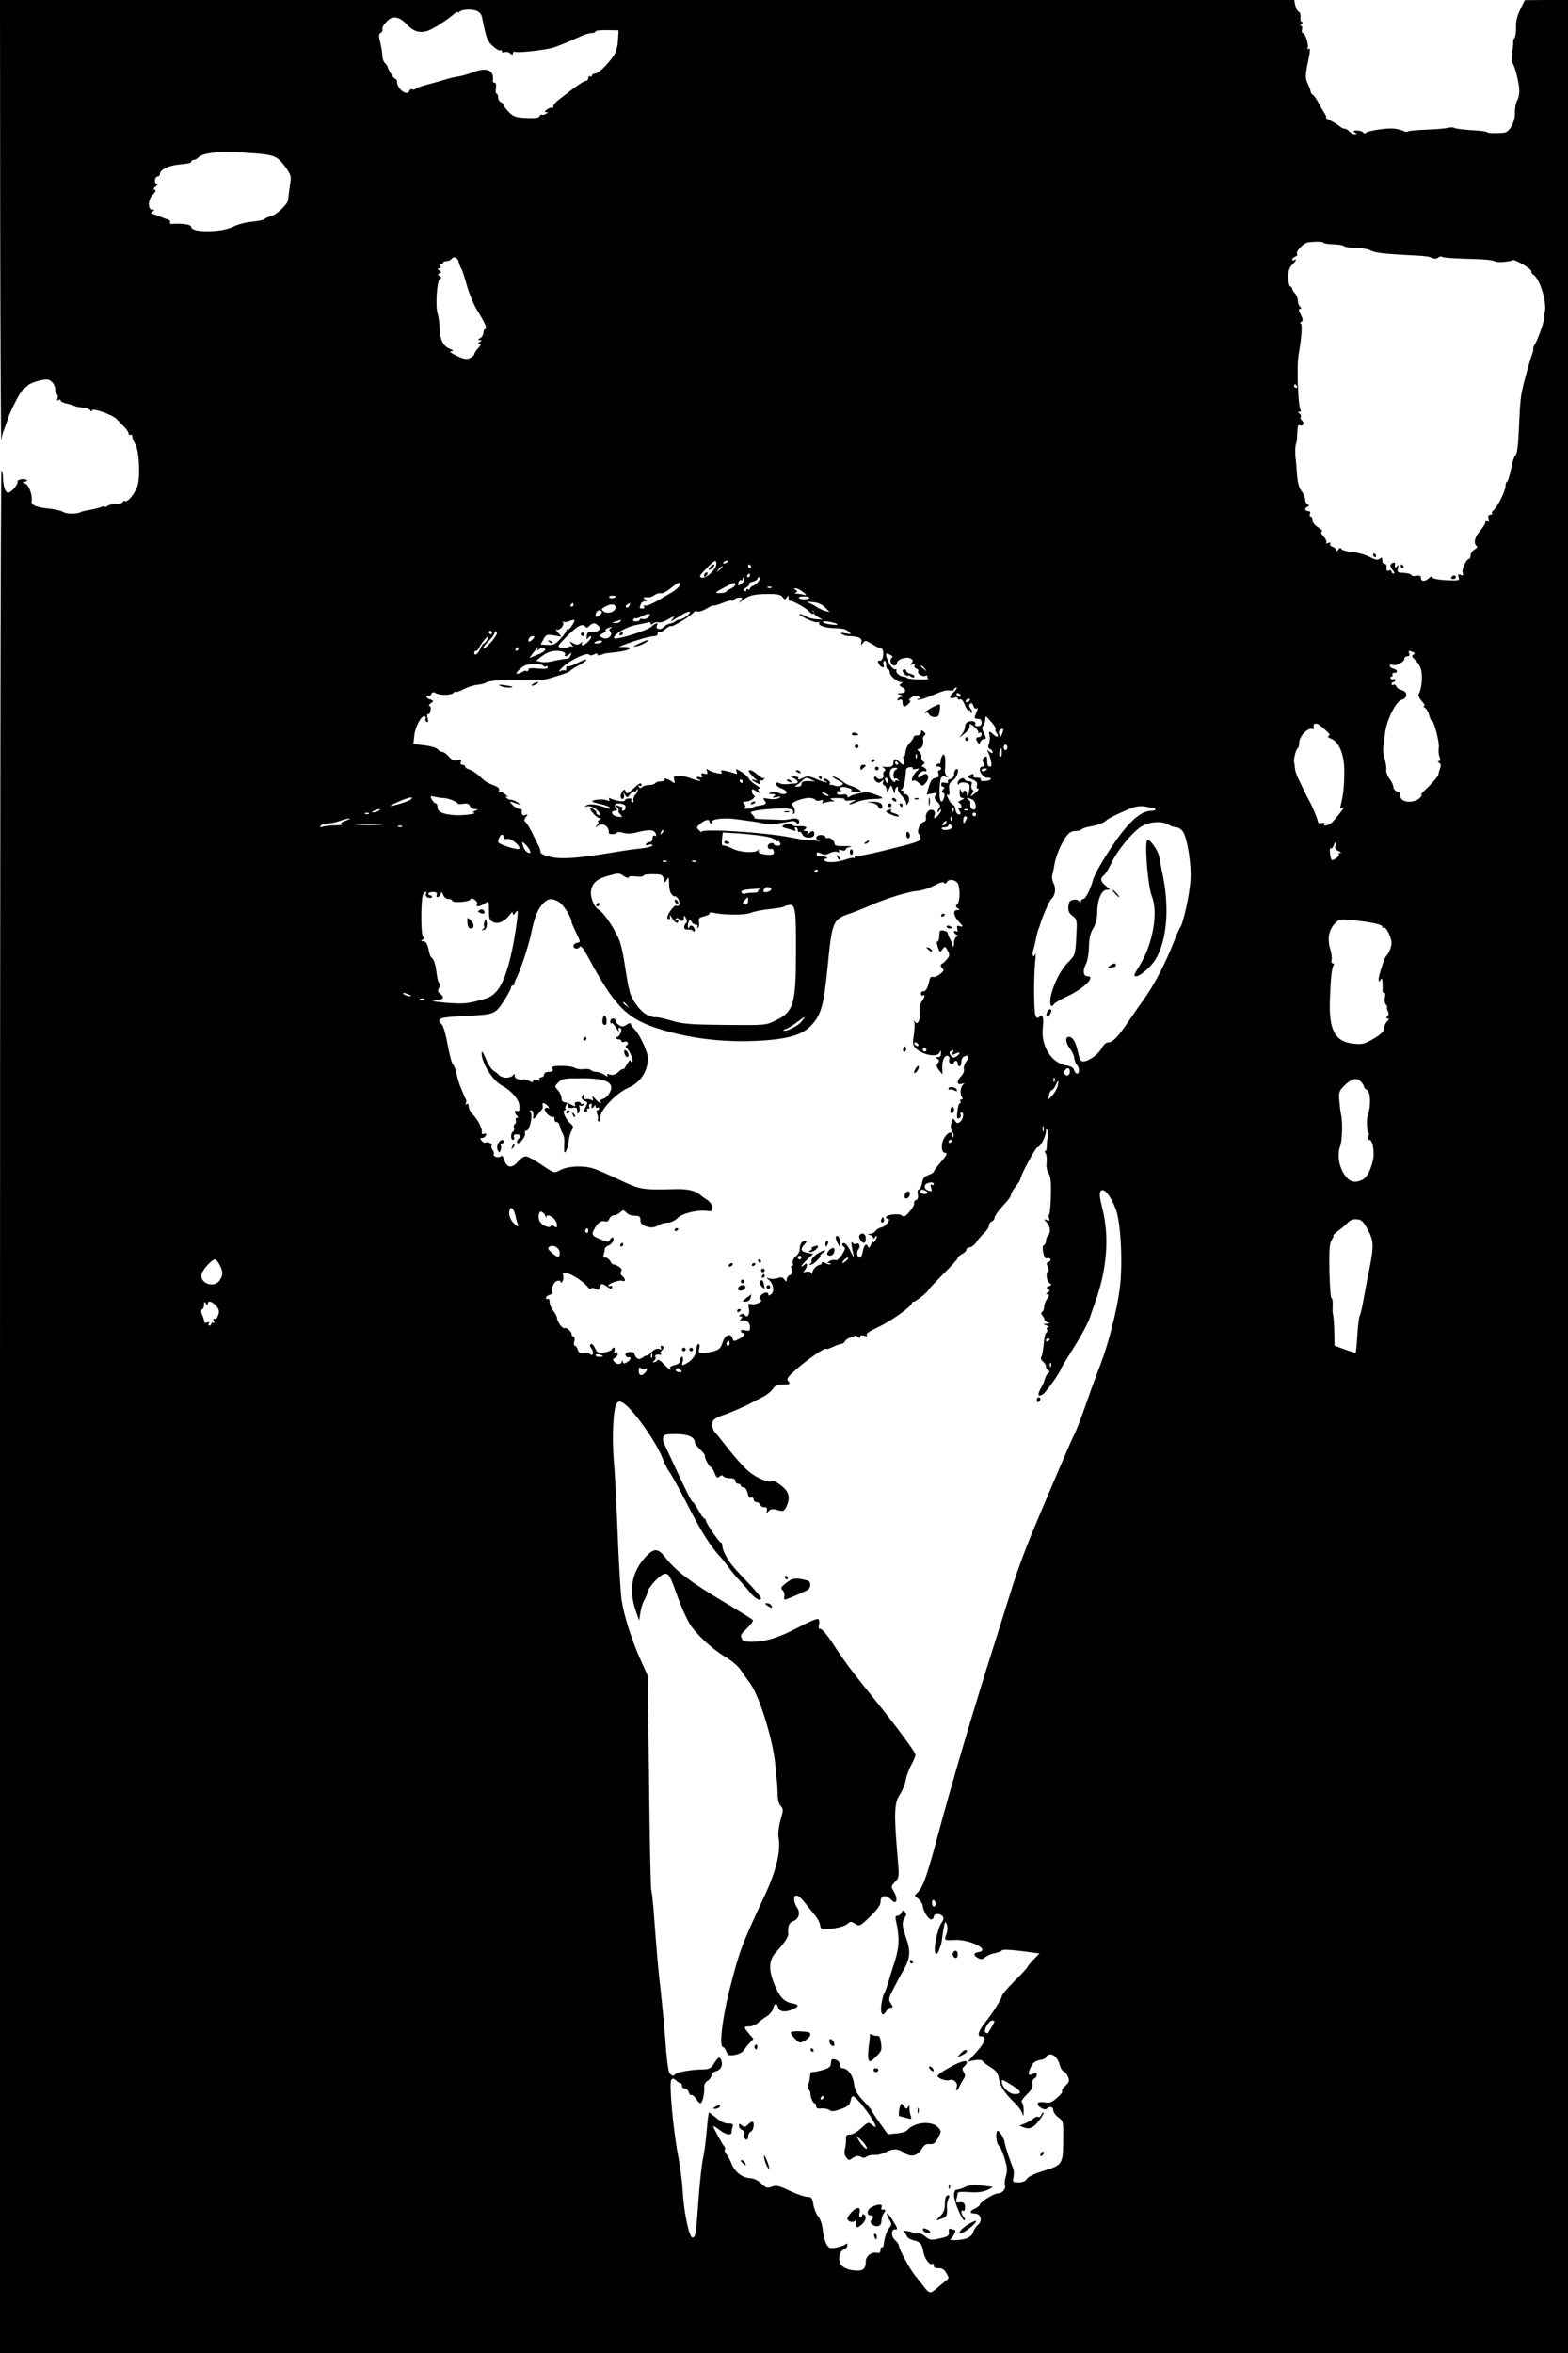 <?xml version="1.0" standalone="no"?>
<!DOCTYPE svg PUBLIC "-//W3C//DTD SVG 20010904//EN"
 "http://www.w3.org/TR/2001/REC-SVG-20010904/DTD/svg10.dtd">
<svg version="1.0" xmlns="http://www.w3.org/2000/svg"
 width="853pt" height="1280pt" viewBox="0 0 853 1280"
 preserveAspectRatio="xMidYMid meet">

<g transform="translate(0,1280) scale(0.1,-0.1)"
fill="#000000" stroke="none">
<path d="M1 11588 c1 -667 4 -1199 6 -1183 2 17 7 37 10 45 3 8 16 42 27 75
21 60 73 157 88 163 5 2 15 10 22 18 8 7 35 18 61 24 41 9 50 8 66 -6 11 -9
19 -27 19 -40 0 -13 4 -25 10 -29 5 -3 6 -13 3 -22 -4 -11 -3 -14 5 -9 7 4 12
3 12 -3 0 -5 15 -13 33 -16 17 -4 37 -10 42 -13 6 -4 25 -7 44 -9 19 -1 38 -7
42 -15 6 -9 9 -9 9 -1 0 17 113 -23 136 -48 11 -11 29 -31 42 -43 12 -13 22
-29 22 -35 0 -7 4 -9 10 -6 5 3 10 -1 10 -10 0 -9 7 -27 16 -41 20 -30 28
-170 13 -224 -11 -39 -54 -94 -68 -86 -5 4 -11 1 -13 -5 -2 -5 -19 -11 -38
-11 -19 0 -41 -5 -47 -11 -7 -5 -13 -7 -13 -3 0 3 -10 2 -23 -3 -13 -5 -41
-12 -61 -15 -21 -4 -42 -8 -46 -11 -20 -12 -77 -12 -96 0 -11 7 -49 16 -84 19
-64 7 -92 19 -88 40 6 31 -15 88 -35 96 -18 7 -19 9 -4 9 10 1 16 5 13 10 -3
4 -17 6 -31 4 -13 -3 -23 -9 -20 -13 7 -11 -34 -60 -51 -60 -15 0 -27 36 -28
87 -1 18 -4 33 -8 33 -5 0 -8 -2304 -8 -5120 l0 -5120 4265 0 4265 0 0 6400 0
6400 -117 0 -118 -1 -25 -51 c-17 -35 -24 -66 -23 -97 1 -25 -3 -51 -8 -57 -5
-7 -9 -16 -7 -20 1 -5 -1 -31 -6 -57 -4 -27 -3 -53 2 -60 13 -17 34 -100 37
-144 1 -21 -4 -48 -12 -60 -7 -13 -12 -42 -12 -67 2 -48 -29 -105 -59 -108
-48 -4 -88 -3 -92 3 -3 4 -41 9 -86 11 -44 3 -86 8 -92 12 -7 4 -22 4 -33 1
-12 -4 -63 -8 -114 -10 -51 -2 -98 -6 -104 -9 -6 -4 -17 -4 -23 0 -12 7 -37
13 -63 15 -36 2 -129 -12 -140 -21 -9 -8 -15 -8 -20 0 -3 5 -18 10 -33 10 -21
0 -24 -2 -12 -10 13 -8 13 -10 -1 -10 -9 0 -22 7 -29 15 -7 8 -18 15 -26 15
-7 0 -19 6 -26 13 -7 7 -29 20 -48 30 -19 9 -31 17 -27 17 5 0 0 12 -10 28
-10 15 -25 41 -33 57 -8 17 -21 34 -27 38 -7 4 -13 13 -13 18 0 6 -7 26 -16
44 -12 27 -13 42 -5 86 20 97 21 110 9 103 -6 -4 -8 -3 -5 3 9 14 -12 83 -25
83 -6 0 -8 9 -5 20 3 11 0 20 -6 20 -7 0 -5 5 3 10 8 5 10 10 3 10 -6 0 -10
11 -8 26 1 14 -3 28 -10 30 -7 3 -15 18 -19 35 l-5 29 -3521 0 -3520 0 1
-1212z m2592 1153 c15 -6 27 -20 30 -38 22 -111 28 -127 58 -154 18 -16 36
-26 40 -23 5 3 9 1 9 -5 0 -6 7 -8 15 -5 8 4 22 1 30 -6 12 -10 15 -10 15 0 0
7 6 10 13 8 17 -7 165 10 207 23 36 12 73 27 146 60 22 11 50 19 62 19 12 0
22 4 22 9 0 5 28 8 63 7 l62 -1 -3 -54 c-2 -35 -11 -66 -24 -85 -35 -50 -82
-95 -100 -96 -10 0 -18 -5 -18 -11 0 -5 -4 -7 -10 -4 -5 3 -10 -1 -10 -9 0 -9
-6 -16 -13 -16 -12 0 -59 -33 -154 -108 -12 -9 -22 -23 -23 -30 0 -7 -3 -11
-8 -8 -4 2 -16 -2 -27 -10 -13 -10 -15 -14 -4 -14 12 0 12 -2 -1 -9 -8 -6 -18
-7 -22 -5 -5 3 -10 -1 -13 -8 -4 -10 -23 -12 -71 -10 -58 3 -71 7 -95 32 -16
16 -29 33 -29 38 0 5 -7 12 -15 16 -8 3 -15 15 -15 26 0 11 -4 20 -8 20 -5 0
-7 14 -4 30 3 18 0 30 -7 30 -6 0 -10 3 -10 8 10 59 -31 78 -105 50 -28 -11
-64 -21 -82 -24 -18 -2 -52 -10 -76 -18 -23 -7 -65 -19 -93 -26 -27 -7 -55
-17 -62 -22 -7 -6 -16 -7 -22 -4 -5 3 -11 -1 -15 -9 -11 -29 -65 10 -66 48 0
9 -4 17 -8 17 -8 0 -38 45 -43 65 -1 6 -9 16 -16 23 -7 7 -13 25 -13 38 0 14
-5 46 -11 71 -9 35 -9 47 0 53 7 4 12 10 12 14 -3 18 1 25 24 50 30 32 66 27
106 -15 36 -39 69 -50 111 -38 29 7 107 57 156 99 6 6 12 7 12 3 0 -4 4 -3 10
3 13 13 63 16 93 5z m-1208 -775 c104 -8 122 -16 159 -63 32 -41 41 -61 37
-85 -10 -71 -13 -95 -14 -106 -1 -22 -63 -81 -93 -88 -16 -4 -31 -11 -34 -15
-3 -5 -34 -11 -69 -15 -35 -3 -79 -15 -98 -25 -61 -34 -233 -37 -233 -3 0 13
-47 20 -103 16 -10 -1 -15 3 -12 8 3 6 -2 13 -12 16 -10 3 -27 9 -38 14 -11 5
-29 11 -40 15 -16 5 -17 8 -5 15 13 8 12 10 -2 10 -26 0 -23 55 4 82 15 15 18
23 9 26 -8 3 -7 8 6 18 10 7 13 14 6 14 -16 0 -12 40 4 40 7 0 13 6 13 14 0
22 41 43 95 50 74 8 75 9 75 18 0 4 6 8 13 8 7 0 19 6 25 13 30 30 131 37 307
23z m5815 -487 c0 -3 23 -7 52 -8 29 -1 55 -5 58 -9 3 -5 25 -9 50 -10 53 -2
82 -6 95 -14 21 -12 68 -18 177 -24 132 -7 137 -8 161 -18 10 -5 23 -4 31 3 7
6 16 8 20 4 3 -4 55 -8 114 -10 122 -3 164 -7 178 -16 11 -6 85 0 92 8 9 8
102 -46 102 -59 0 -8 4 -16 8 -18 35 -15 78 -146 66 -203 -4 -16 -6 -37 -6
-45 0 -17 -37 -119 -50 -136 -5 -7 -8 -16 -7 -20 1 -5 -1 -16 -4 -24 -11 -27
-49 -164 -58 -210 -6 -25 -12 -94 -14 -155 -5 -134 -11 -186 -23 -194 -5 -3
-15 -36 -22 -73 -8 -38 -17 -68 -22 -68 -4 0 -8 -11 -8 -24 0 -26 -44 -115
-66 -132 -7 -6 -11 -14 -7 -17 3 -4 -1 -7 -9 -7 -12 0 -14 -6 -10 -22 3 -14 2
-19 -6 -14 -7 4 -12 1 -12 -6 0 -7 -14 -29 -30 -48 -29 -33 -35 -67 -16 -81 5
-4 -1 -12 -13 -18 -11 -7 -21 -21 -21 -31 0 -11 -4 -20 -8 -20 -15 0 -42 -58
-35 -76 5 -14 3 -16 -11 -11 -14 6 -16 3 -11 -13 6 -18 2 -19 -67 -16 -41 2
-74 8 -76 15 -2 7 -9 6 -19 -4 -19 -20 -43 -19 -43 1 0 12 -7 15 -25 12 -13
-3 -26 -1 -28 5 -1 5 -20 10 -40 11 -35 1 -37 3 -32 26 4 19 3 21 -5 10 -9
-13 -14 -7 -11 13 2 11 -17 8 -24 -4 -4 -5 1 -19 11 -30 10 -11 12 -19 6 -19
-7 0 -12 5 -12 11 0 6 -7 9 -15 5 -10 -4 -14 1 -12 17 1 13 -3 21 -10 19 -7
-1 -13 8 -13 19 0 17 -3 19 -14 10 -11 -9 -23 -7 -56 10 -23 12 -65 24 -93 26
-29 3 -55 10 -59 16 -6 9 -11 8 -18 -3 -6 -9 -10 -10 -10 -3 0 6 -9 15 -20 18
-11 4 -17 11 -14 17 5 8 1 9 -10 5 -10 -4 -15 -3 -11 3 3 5 -3 20 -15 32 -13
14 -16 24 -10 26 7 3 -2 13 -19 23 -18 11 -31 27 -31 39 0 11 -4 20 -10 20 -5
0 -7 7 -4 15 4 9 0 15 -10 15 -19 0 -21 16 -3 24 10 5 10 7 0 12 -7 3 -13 15
-13 26 0 11 -9 33 -21 49 -14 20 -21 49 -24 96 -3 38 -5 70 -6 73 -4 16 -4 77
1 85 3 6 6 24 6 40 3 65 4 67 19 61 17 -6 21 19 5 29 -6 4 -7 11 -4 17 4 6 0
14 -7 19 -11 7 -11 9 -1 9 7 0 10 4 7 10 -14 23 -22 243 -10 305 16 91 21 165
11 165 -6 0 -5 4 2 9 12 7 11 14 -2 40 -12 22 -13 31 -4 31 9 0 9 3 0 12 -7 7
-12 22 -12 34 0 13 -7 29 -15 38 -8 8 -15 19 -15 24 0 6 -5 12 -11 14 -10 3
-15 59 -7 89 2 9 11 24 21 33 19 19 23 31 7 21 -5 -3 -10 -2 -10 3 0 6 7 13
16 16 9 4 14 9 11 13 -13 12 34 62 61 65 43 5 82 4 82 -3z m-4704 -106 c4 -16
10 -30 13 -33 4 -3 17 -43 30 -90 13 -47 38 -107 55 -135 41 -64 59 -105 46
-105 -6 0 -10 -9 -10 -20 0 -10 -8 -24 -17 -29 -14 -8 -15 -10 -3 -11 13 0 13
-1 0 -10 -12 -8 -13 -10 -1 -10 10 0 8 -7 -7 -23 -12 -13 -22 -28 -22 -34 0
-5 -11 -15 -24 -21 -19 -8 -33 -6 -72 13 -32 15 -42 24 -29 25 16 1 13 4 -11
14 -36 16 -51 51 -53 119 -1 27 -6 58 -10 70 -13 35 -5 178 11 188 11 8 11 10
-1 18 -11 7 -11 9 0 14 12 4 11 7 -1 16 -12 8 -12 11 -1 11 8 0 11 6 7 16 -3
8 -2 12 4 9 6 -3 10 -1 10 4 0 6 9 11 19 11 11 0 23 5 26 10 12 19 35 10 41
-17z m4559 -673 c3 -5 1 -10 -4 -10 -6 0 -11 5 -11 10 0 6 2 10 4 10 3 0 8 -4
11 -10z m-3158 -967 c1 -28 -55 -82 -79 -75 -17 4 -15 9 23 48 48 49 55 52 56
27z m63 13 c0 -2 -7 -7 -16 -10 -8 -3 -12 -2 -9 4 6 10 25 14 25 6z m125 -26
c3 -5 1 -10 -4 -10 -6 0 -11 5 -11 10 0 6 2 10 4 10 3 0 8 -4 11 -10z m-155
-4 c0 -2 -8 -10 -17 -17 -16 -13 -17 -12 -4 4 13 16 21 21 21 13z m150 -46 c0
-5 -5 -10 -11 -10 -5 0 -7 5 -4 10 3 6 8 10 11 10 2 0 4 -4 4 -10z m-30 -23
c0 -7 -9 -18 -19 -24 -16 -10 -18 -9 -14 7 3 11 9 17 14 14 5 -3 9 0 9 5 0 6
2 11 5 11 3 0 5 -6 5 -13z m78 -7 c-7 -11 -21 -23 -30 -26 -10 -3 -18 -10 -18
-15 0 -6 -4 -7 -10 -4 -5 3 -10 1 -10 -5 0 -6 -5 -8 -11 -4 -8 4 -4 11 10 18
12 7 19 15 15 19 -3 3 5 9 20 13 14 3 26 10 26 15 0 5 5 9 10 9 6 0 5 -8 -2
-20z m-428 -19 c0 -9 -22 -29 -50 -46 -10 -5 -43 -25 -74 -43 -31 -18 -61 -30
-67 -26 -8 4 -9 3 -5 -4 4 -7 1 -12 -8 -12 -18 0 -19 2 -10 24 3 9 14 16 23
16 14 0 14 2 1 10 -13 9 -13 10 0 11 8 1 19 1 23 0 4 -1 17 5 29 13 11 8 26
12 34 9 7 -3 30 9 51 26 38 32 53 38 53 22z m300 -1 c0 -6 -11 -16 -25 -22
-14 -6 -25 -14 -25 -17 0 -3 -14 -6 -30 -7 -36 -1 -33 3 23 32 48 26 57 28 57
14z m197 -16 c-3 -3 -12 -4 -19 -1 -8 3 -5 6 6 6 11 1 17 -2 13 -5z m173 -25
c18 -15 20 -19 7 -15 -10 3 -28 6 -40 7 -13 0 -16 3 -8 6 11 5 11 7 0 14 -12
7 -11 9 1 9 8 0 26 -10 40 -21z m-114 -26 c12 -16 15 -16 24 -3 8 13 10 13 10
-2 0 -10 3 -17 8 -16 11 3 87 -39 101 -56 16 -19 35 -21 25 -3 -4 6 -5 10 -1
7 3 -3 5 -9 4 -13 -1 -5 9 -15 23 -23 l25 -14 -35 2 c-19 1 -44 8 -55 15 -11
7 -26 13 -35 13 -8 0 9 -12 38 -26 29 -14 57 -22 64 -18 6 4 8 3 4 -4 -7 -12
25 -25 69 -28 64 -3 72 -4 91 -19 18 -15 17 -16 -16 -10 -26 5 -31 4 -20 -4 8
-6 26 -11 40 -11 51 -1 72 -11 66 -34 -4 -19 -4 -19 8 -4 12 16 15 16 47 -4
19 -11 35 -20 36 -20 2 1 9 -1 16 -4 20 -7 14 -69 -6 -68 -13 1 -14 -2 -6 -17
11 -22 34 -26 26 -4 -4 8 -2 17 3 20 6 4 10 -5 10 -19 0 -14 5 -26 10 -26 6 0
10 -7 10 -16 0 -19 38 -53 60 -54 12 0 13 -2 1 -9 -11 -7 -9 -11 8 -20 25 -14
19 -31 -12 -32 -20 -1 -20 -2 3 -9 16 -5 19 -8 8 -9 -9 -1 -20 -6 -24 -13 -5
-8 -2 -9 9 -5 12 5 17 1 17 -13 0 -27 12 -30 33 -8 11 11 12 18 5 18 -7 0 -2
7 10 16 16 11 27 12 39 5 13 -7 14 -10 4 -11 -8 0 -12 -3 -9 -6 3 -3 30 4 60
16 88 36 92 37 116 34 12 -2 22 1 22 6 0 6 6 10 13 10 6 0 0 -11 -15 -25 -28
-24 -24 -41 6 -29 9 3 16 1 16 -5 0 -6 6 -8 13 -5 8 3 18 -9 26 -31 7 -19 17
-33 22 -30 5 4 9 1 9 -6 0 -7 3 -9 6 -6 4 4 1 14 -6 22 -9 11 -10 19 -3 26 8
8 13 5 18 -10 4 -12 11 -18 17 -15 11 7 10 3 -9 -43 -3 -8 3 -13 16 -13 14 0
21 -6 21 -20 0 -14 -7 -20 -21 -20 -11 0 -18 4 -14 9 8 14 -12 23 -35 16 -12
-4 -20 -15 -20 -27 0 -12 -8 -31 -17 -42 -18 -20 -17 -20 2 -6 31 23 45 44 40
58 -3 8 8 3 24 -10 15 -13 26 -27 23 -32 -3 -5 0 -6 6 -2 7 4 12 1 12 -8 0 -9
-7 -16 -15 -16 -17 0 -19 -9 -6 -28 7 -11 9 -11 14 2 4 9 13 16 21 16 12 0 12
4 -1 31 -11 23 -12 34 -4 42 6 6 11 22 11 34 0 22 2 21 31 -12 18 -20 29 -38
25 -42 -3 -3 -1 -12 6 -20 16 -20 2 -28 -17 -9 -22 22 -28 20 -22 -5 3 -12 2
-32 -3 -44 -7 -17 -5 -25 6 -29 8 -3 14 -11 14 -17 0 -8 -5 -7 -17 2 -14 12
-16 12 -9 0 5 -7 12 -29 16 -47 6 -26 5 -34 -6 -34 -9 0 -14 11 -14 31 0 27
-2 30 -15 19 -11 -9 -12 -17 -4 -31 7 -15 6 -19 -6 -19 -19 0 -20 -27 0 -46 8
-8 17 -15 20 -14 19 1 25 -1 25 -8 0 -4 -14 -9 -31 -10 -19 -2 -28 2 -24 8 4
6 -5 10 -20 10 -15 0 -24 4 -20 10 7 12 -5 13 -23 1 -10 -6 -5 -12 18 -21 23
-10 29 -17 25 -31 -4 -12 -2 -19 6 -19 7 0 2 -9 -11 -20 -27 -23 -38 -26 -21
-6 9 10 9 16 1 21 -6 4 -8 15 -5 26 5 14 2 19 -13 19 -11 0 -22 5 -24 11 -5
16 -38 -1 -38 -20 0 -10 3 -12 8 -4 4 6 19 9 33 6 23 -4 26 -9 23 -36 -4 -33
-14 -50 -14 -24 0 19 -20 23 -21 5 0 -7 -4 -4 -9 7 -8 18 -9 17 -9 -7 -1 -20
4 -28 17 -29 12 0 10 -3 -8 -11 -15 -6 -20 -12 -12 -15 6 -3 12 -11 12 -19 0
-9 -5 -12 -11 -8 -8 4 -8 0 0 -15 10 -17 9 -21 -3 -21 -8 0 -16 11 -18 25 -2
14 -7 26 -13 27 -5 1 -16 13 -22 26 -15 29 -16 35 -4 27 6 -3 8 10 5 30 -3 28
0 37 21 51 24 15 38 73 15 59 -5 -3 -10 -15 -10 -27 0 -11 -8 -22 -20 -25 -11
-3 -17 -10 -13 -16 4 -6 -2 -8 -15 -5 -15 4 -22 2 -22 -8 0 -8 5 -14 11 -14 8
0 8 -4 0 -14 -9 -11 -9 -15 0 -18 7 -2 9 -12 5 -26 -13 -40 -26 -23 -25 31 2
77 7 89 32 82 15 -4 18 -3 9 3 -8 5 -13 22 -11 38 4 56 0 89 -12 77 -5 -5 -11
-19 -12 -31 0 -11 -4 -19 -8 -16 -4 2 -10 0 -14 -6 -3 -5 1 -10 9 -10 9 0 16
-4 16 -10 0 -5 -5 -10 -11 -10 -6 0 -8 -8 -4 -19 4 -15 0 -20 -17 -23 -17 -2
-25 -14 -35 -47 l-12 -43 31 6 c26 5 29 4 18 -9 -9 -11 -8 -19 9 -36 14 -15
18 -26 11 -33 -5 -5 -10 -15 -10 -20 0 -6 5 -4 10 4 6 9 10 10 10 3 0 -11 -27
-43 -36 -43 -3 0 -3 8 1 19 8 25 -23 37 -40 14 -7 -9 -10 -24 -8 -33 3 -11 -3
-19 -15 -22 -18 -5 -36 -51 -24 -63 3 -3 7 -14 9 -24 2 -16 -20 -24 -167 -60
-93 -24 -174 -40 -180 -36 -5 3 -10 1 -10 -6 0 -7 -3 -10 -6 -6 -3 3 -24 -1
-46 -9 -47 -16 -104 -18 -113 -4 -3 6 2 10 12 11 10 0 6 4 -11 9 -16 5 -32 7
-36 5 -4 -2 -7 2 -7 9 0 11 5 12 24 3 17 -8 29 -7 47 3 14 7 32 10 41 6 10 -4
14 -2 9 5 -4 8 1 9 15 4 12 -3 21 -2 21 4 0 5 10 12 23 14 13 3 9 5 -13 5 -56
-1 -70 1 -70 13 0 16 -24 36 -38 31 -6 -2 -12 1 -12 6 0 5 -11 10 -25 10 -28
0 -34 -24 -7 -31 9 -2 -1 -2 -23 0 -22 3 -47 5 -55 5 -8 0 -44 6 -80 13 -140
28 -493 50 -483 30 3 -5 -2 -2 -12 7 -18 17 -18 18 5 38 25 21 50 27 50 10 0
-5 5 -10 11 -10 5 0 8 4 4 9 -9 15 60 24 123 16 97 -13 106 -14 152 -23 39 -7
76 -4 155 11 11 2 23 -1 27 -7 9 -14 22 0 13 14 -5 7 -19 10 -39 6 -17 -4 -35
-6 -41 -6 -5 0 -44 2 -87 3 -42 1 -75 4 -73 6 2 2 -3 11 -12 20 -15 14 -13 16
27 23 65 11 173 14 188 5 7 -5 9 -13 6 -19 -4 -7 -2 -8 4 -4 12 7 5 37 -11 48
-14 9 58 38 94 38 15 0 31 -5 34 -10 4 -6 16 -8 27 -4 15 4 18 3 13 -7 -6 -9
-3 -11 9 -6 10 4 27 7 39 8 21 0 21 1 2 9 -15 6 -8 9 28 9 28 1 46 -3 42 -8
-3 -6 10 -8 32 -5 31 4 34 3 16 -5 -13 -6 -23 -13 -23 -16 0 -3 17 2 38 11 20
10 61 17 90 18 28 0 52 2 52 6 0 6 -70 31 -85 31 -28 -1 -81 -15 -92 -23 -9
-7 -13 -7 -13 2 0 8 -10 11 -28 8 -19 -3 -29 0 -29 9 0 8 6 12 13 9 8 -3 11 0
7 10 -6 15 8 18 45 7 14 -3 19 -9 13 -12 -6 -4 5 -7 25 -8 32 -1 34 0 17 12
-10 7 -29 16 -43 20 -14 4 -32 13 -40 20 -20 17 -60 37 -60 31 0 -3 14 -13 32
-22 28 -14 29 -17 14 -26 -9 -5 -25 -6 -34 -2 -9 4 -21 6 -25 5 -5 -1 -6 3 -2
8 3 6 -4 15 -15 21 -13 7 -20 7 -20 0 0 -5 5 -10 12 -10 6 0 9 -2 6 -5 -3 -3
-26 4 -53 16 -38 17 -52 19 -72 10 -28 -13 -36 -14 -30 -3 3 4 -7 8 -21 8 -26
2 -26 1 -4 -9 24 -11 30 -27 10 -28 -7 0 -26 -2 -42 -4 -16 -2 -37 0 -46 5
-12 6 -17 5 -17 -5 0 -8 13 -19 29 -24 15 -6 28 -15 28 -20 0 -13 -25 -14 -48
-2 -9 5 -26 5 -37 0 -18 -7 -18 -8 5 -8 20 -1 22 -3 10 -12 -11 -8 -8 -9 15
-5 25 5 27 4 12 -5 -11 -6 -34 -8 -55 -4 -32 6 -34 5 -23 -9 15 -17 8 -23 -36
-29 -12 -2 -26 -6 -29 -10 -4 -4 -19 -7 -33 -6 -14 0 -20 3 -13 6 10 4 10 8 1
19 -9 11 -8 14 8 14 27 0 59 25 45 34 -7 4 -12 14 -12 23 0 13 4 13 28 -3 23
-15 25 -15 13 -1 -11 14 -11 17 0 17 8 0 0 9 -18 20 -17 10 -36 27 -41 37 -6
10 -24 26 -41 36 -29 17 -30 17 -24 1 5 -14 3 -16 -13 -10 -10 4 -32 10 -48
13 -22 5 -27 3 -21 -7 6 -9 0 -10 -26 -5 -19 4 -40 12 -47 18 -9 7 -11 6 -6
-8 6 -15 3 -17 -14 -13 -16 4 -19 2 -15 -10 5 -11 2 -14 -10 -9 -9 3 -17 2
-17 -3 0 -6 5 -10 12 -10 6 0 9 -3 6 -6 -3 -3 -23 2 -43 10 -21 9 -52 16 -70
16 -29 0 -32 -3 -27 -22 4 -19 3 -21 -9 -12 -21 16 -51 26 -44 14 3 -6 -5 -10
-19 -10 -14 0 -28 -4 -31 -10 -3 -5 -19 -10 -34 -10 -15 0 -32 -5 -38 -11 -8
-8 -13 -7 -18 2 -5 8 -4 10 3 5 7 -4 12 -2 12 3 0 18 -13 12 -47 -21 -28 -27
-33 -29 -39 -14 -6 15 -7 15 -19 -1 -7 -9 -11 -23 -8 -30 7 -19 23 -5 17 15
-5 14 -4 14 6 -1 11 -18 13 -18 27 2 8 12 18 19 23 16 4 -3 11 1 13 7 4 9 6 9
6 1 1 -6 -5 -18 -12 -25 -8 -7 -13 -21 -11 -31 1 -9 -2 -15 -7 -11 -5 3 -7 9
-4 14 3 5 -4 8 -15 7 -11 -1 -20 -5 -20 -10 0 -10 -43 -5 -74 8 -14 6 -17 5
-12 -3 5 -9 1 -10 -16 -4 -25 9 -89 0 -73 -10 6 -3 27 -9 48 -13 20 -4 40 -12
44 -18 4 -6 0 -8 -10 -4 -55 21 -98 27 -115 17 -16 -11 -16 -11 1 -6 10 3 29
-1 42 -10 27 -18 42 -46 20 -37 -8 3 -13 8 -11 12 3 4 -4 12 -15 19 -10 7 -19
9 -19 5 1 -15 38 -53 52 -53 10 0 9 -3 -2 -10 -8 -5 -11 -10 -6 -10 5 0 2 -8
-5 -17 -13 -16 -12 -17 3 -5 26 21 63 -3 60 -38 -1 -10 37 -9 43 0 3 5 16 6
28 2 25 -8 52 -8 87 2 48 12 75 13 88 4 14 -12 16 -32 2 -23 -5 3 -10 -3 -10
-14 0 -12 -6 -21 -14 -21 -8 0 -18 -5 -22 -11 -4 -8 0 -9 15 -4 11 3 21 2 21
-3 0 -6 -28 -13 -62 -17 -35 -3 -115 -15 -179 -26 -172 -28 -258 -34 -318 -19
-31 7 -51 17 -51 26 0 8 -4 22 -9 32 -6 9 -16 31 -24 47 -20 44 -41 79 -51 87
-6 4 -4 14 5 24 12 16 12 17 -3 11 -16 -6 -23 3 -19 26 0 4 -6 7 -14 7 -8 0
-24 9 -35 20 -23 23 -22 24 17 10 26 -9 27 -9 9 5 -11 8 -28 15 -37 15 -10 0
-21 5 -25 12 -5 7 -2 9 7 4 8 -4 3 1 -11 12 -13 11 -28 18 -32 16 -4 -3 -5 1
-3 8 4 9 -8 19 -31 27 -20 7 -44 20 -54 30 -34 32 -58 49 -79 56 -12 3 -21 11
-21 16 0 5 -7 9 -15 9 -9 0 -12 6 -8 16 4 12 0 14 -18 9 -18 -5 -30 0 -47 19
-12 15 -28 26 -36 26 -7 0 -19 7 -26 15 -6 8 -39 17 -71 21 l-60 7 5 49 c6 48
41 112 58 102 4 -3 6 -9 3 -14 -3 -5 0 -12 6 -16 9 -5 10 1 5 20 -4 16 -3 25
2 22 6 -3 12 5 14 19 3 14 1 25 -6 25 -6 0 -3 7 7 14 18 14 17 14 -2 21 -12 3
-21 11 -21 16 0 6 5 7 10 4 6 -3 13 1 16 9 5 12 11 13 24 6 26 -14 84 -12 98
2 7 7 12 9 12 5 0 -4 19 2 42 14 23 12 57 23 75 24 18 2 37 6 43 10 18 11 53
15 125 15 113 -1 179 0 195 3 46 10 140 41 140 46 0 3 20 17 45 30 25 13 45
28 45 32 0 5 -21 -3 -46 -16 -26 -14 -50 -22 -55 -19 -5 3 -9 -3 -9 -12 0 -10
-3 -14 -6 -11 -4 3 -16 2 -28 -4 -11 -6 -4 5 17 24 42 39 133 81 142 66 4 -5
14 -5 26 1 12 7 19 7 19 1 0 -7 8 -7 23 -2 12 5 24 8 27 8 3 0 31 3 62 7 64 8
88 26 36 27 l-33 0 35 14 c61 23 138 45 159 45 12 0 20 6 19 13 -2 6 3 11 10
9 7 -1 22 7 34 18 11 10 25 17 29 14 9 -5 114 60 124 77 3 4 12 6 20 3 8 -3
30 4 50 16 19 12 35 19 35 16 0 -3 23 3 50 14 28 11 50 17 50 13 0 -4 5 -2 12
5 7 7 21 12 31 12 17 0 18 -2 6 -17 -13 -17 -13 -17 6 -1 33 28 66 37 139 37
54 1 72 -3 82 -16z m-906 3 c0 -9 -30 -14 -35 -6 -4 6 3 10 14 10 12 0 21 -2
21 -4z m1053 -8 c-6 -11 -51 -10 -57 0 -3 5 10 8 29 8 18 -1 31 -4 28 -8z m85
-52 l26 -25 -25 6 c-13 3 -35 14 -49 23 -14 10 -34 20 -45 23 -11 4 0 5 24 2
30 -2 52 -11 69 -29z m-1368 14 c0 -5 -5 -10 -11 -10 -5 0 -7 5 -4 10 3 6 8
10 11 10 2 0 4 -4 4 -10z m228 -18 c-4 -22 -43 -33 -64 -18 -16 12 -15 14 12
28 33 17 56 12 52 -10z m76 13 c-4 -8 -11 -12 -16 -9 -6 4 -5 10 3 15 19 12
19 11 13 -6z m-150 -33 c2 -4 -4 -13 -15 -20 -15 -10 -19 -10 -19 1 0 24 23
36 34 19z m462 -23 c-13 -10 -30 -19 -38 -19 -8 0 -18 -4 -23 -9 -6 -5 -19
-11 -30 -13 -11 -1 -27 -11 -36 -20 -16 -18 -47 -9 -35 11 11 18 -8 13 -31 -8
-25 -23 -203 -77 -203 -61 0 21 65 59 117 70 32 6 64 13 71 15 6 3 12 -1 12
-7 0 -7 4 -7 14 1 7 6 20 9 28 6 8 -3 33 4 54 17 34 19 37 20 24 3 -17 -20
-19 -21 55 24 38 23 54 16 21 -10z m-207 -5 c-7 -8 -21 -13 -31 -11 -10 3 -18
1 -18 -4 0 -5 -9 -9 -21 -9 -12 0 -17 4 -14 11 4 6 9 8 12 6 2 -3 16 1 31 9
38 20 59 19 41 -2z m-415 -43 c-10 -17 -21 -28 -26 -25 -5 3 -7 2 -6 -3 2 -4
-12 -25 -31 -46 -30 -32 -40 -37 -72 -35 l-38 2 15 28 c14 26 18 28 57 22 l42
-7 -20 23 c-11 13 -14 20 -7 16 15 -9 44 23 35 38 -4 5 -2 7 3 4 5 -3 18 -2
29 3 34 13 37 10 19 -20z m261 19 c-3 -5 -16 -10 -28 -9 -20 1 -20 2 3 9 14 4
26 8 28 9 2 1 0 -3 -3 -9z m1180 -18 c-2 -2 -23 -1 -46 3 -23 4 -37 10 -30 14
11 7 84 -10 76 -17z m-1300 -6 c12 -12 12 -16 0 -26 -7 -6 -24 -10 -37 -8 -18
2 -24 -2 -26 -22 -2 -19 -1 -22 7 -10 5 8 13 12 16 8 8 -8 -31 -48 -46 -48 -5
0 -7 6 -3 13 6 9 3 8 -8 -1 -14 -11 -21 -11 -40 -1 -22 12 -22 11 -8 -7 8 -10
11 -16 6 -12 -5 4 -16 3 -26 -2 -9 -5 -27 -6 -39 -3 -21 5 -19 10 35 64 56 56
85 71 99 49 4 -6 12 -4 21 5 19 19 31 19 49 1z m67 -13 c-9 -4 -10 -8 -2 -18
18 -21 -16 -48 -42 -34 -21 11 -21 12 3 25 13 7 20 14 14 14 -5 0 -3 5 5 10 8
5 20 9 25 9 6 0 4 -3 -3 -6z m-647 -23 c3 -5 1 -10 -4 -10 -6 0 -11 5 -11 10
0 6 2 10 4 10 3 0 8 -4 11 -10z m16 -28 c-24 -35 -61 -68 -61 -55 0 5 14 22
30 38 17 16 30 35 30 42 0 8 5 11 10 8 7 -4 3 -17 -9 -33z m-41 -12 c-6 -11
-14 -20 -18 -20 -4 0 -13 -13 -20 -30 -13 -29 -32 -41 -32 -20 0 6 5 10 10 10
6 0 13 8 17 18 6 16 43 62 50 62 2 0 -1 -9 -7 -20z m250 5 c-7 -8 -16 -15 -21
-15 -5 0 -6 7 -3 15 4 8 13 15 21 15 13 0 13 -3 3 -15z m374 -17 c-3 -4 -15
-8 -27 -8 -15 0 -18 3 -9 8 17 11 43 11 36 0z m-454 -38 c0 -5 -5 -10 -11 -10
-5 0 -7 5 -4 10 3 6 8 10 11 10 2 0 4 -4 4 -10z m104 -2 c-6 -9 -3 -9 9 0 9 8
21 11 27 7 15 -9 4 -20 -42 -39 l-38 -15 22 30 c22 29 36 40 22 17z m140 -14
c9 -3 13 -10 10 -15 -8 -13 10 -11 25 4 10 10 11 9 6 -5 -8 -20 -8 -20 -45
-24 -14 -2 -41 -7 -60 -12 -19 -4 -46 -6 -59 -2 l-25 6 35 27 c33 26 78 34
113 21z m4621 0 c13 -5 14 -9 4 -15 -10 -6 -9 -12 7 -26 11 -10 25 -30 31 -44
14 -33 9 -116 -10 -145 -3 -6 4 -23 18 -38 13 -14 19 -26 12 -26 -7 0 -4 -5 5
-10 9 -6 19 -24 23 -40 4 -17 10 -30 14 -30 12 0 43 -121 38 -148 -3 -14 -1
-36 4 -49 6 -16 5 -23 -4 -23 -8 0 -8 -3 2 -9 9 -6 11 -15 6 -27 -4 -11 -9
-27 -10 -36 -1 -9 -26 -40 -56 -69 -30 -28 -47 -48 -39 -44 10 6 8 1 -4 -13
-25 -29 -91 -31 -105 -3 -6 10 -8 21 -5 24 3 3 -4 8 -15 12 -12 3 -21 14 -21
24 0 10 -9 30 -21 45 -11 14 -19 36 -18 48 2 13 -2 39 -8 58 -7 19 -10 48 -8
65 2 16 7 52 10 80 9 71 60 172 91 179 32 9 32 43 0 52 -14 3 -27 12 -30 21
-3 8 -10 11 -16 8 -5 -3 -10 -1 -10 4 0 6 5 11 10 11 6 0 10 5 10 11 0 5 -4 8
-9 4 -5 -3 -12 -1 -16 5 -3 5 -1 10 5 10 6 0 8 5 5 10 -3 6 1 10 9 10 23 0 20
17 -4 23 -11 3 -20 10 -20 16 0 6 7 8 16 4 19 -7 64 16 64 34 0 7 7 13 16 13
10 0 14 6 10 15 -6 17 -4 18 19 9z m-2834 -33 c-15 -10 -3 -41 15 -41 8 0 14
6 14 14 0 20 52 36 74 24 14 -8 15 -13 5 -24 -10 -12 -9 -13 6 -8 13 5 16 4
11 -4 -4 -7 -1 -15 8 -18 9 -3 14 -10 11 -14 -8 -13 23 -33 40 -26 9 3 14 2
10 -3 -3 -5 0 -11 6 -13 6 -2 -16 -4 -49 -3 -33 0 -64 3 -68 8 -4 4 -14 7 -21
7 -18 0 -44 25 -36 34 4 3 -1 6 -9 6 -9 0 -23 15 -32 34 -23 48 -21 59 5 45
15 -7 18 -13 10 -18z m-1896 -42 c4 -5 11 -7 16 -4 5 4 9 1 9 -5 0 -8 -17 -10
-55 -6 -34 3 -53 1 -50 -4 5 -8 -9 -14 -17 -8 -2 1 -13 -4 -25 -11 -13 -6 -23
-8 -23 -4 0 10 32 39 51 45 25 9 88 7 94 -3z m2076 -16 c13 -16 12 -17 -3 -4
-10 7 -18 15 -18 17 0 8 8 3 21 -13z m194 -143 c3 -5 2 -10 -4 -10 -5 0 -13 5
-16 10 -3 6 -2 10 4 10 5 0 13 -4 16 -10z m50 -30 c-3 -5 -11 -10 -16 -10 -6
0 -7 5 -4 10 3 6 11 10 16 10 6 0 7 -4 4 -10z m1942 -167 c17 -15 20 -22 11
-26 -8 -3 -3 -9 13 -15 43 -17 71 -84 72 -172 0 -78 -5 -134 -18 -184 -6 -23
-5 -27 5 -21 9 6 11 4 5 -6 -11 -17 -35 -47 -57 -71 -18 -18 -54 -26 -44 -9 4
5 -3 7 -14 4 -11 -3 -20 0 -20 6 0 11 -34 94 -51 121 -4 8 -16 31 -25 50 -9
19 -22 47 -30 62 -8 15 -17 40 -19 55 -1 16 -4 33 -5 38 -4 16 12 75 20 75 4
0 7 14 8 32 1 34 46 81 71 73 8 -3 11 0 8 9 -3 8 -1 17 6 19 12 4 24 -3 64
-40z m-1765 -13 c-8 -21 -9 -22 -16 -5 -4 11 -2 22 6 26 17 11 20 6 10 -21z
m28 -75 c0 -8 -4 -15 -10 -15 -5 0 -10 7 -10 15 0 8 5 15 10 15 6 0 10 -7 10
-15z m-30 -31 c0 -14 -4 -23 -9 -20 -5 3 -7 15 -4 26 7 28 13 25 13 -6z m-80
-88 c0 -2 -7 -6 -15 -10 -8 -3 -15 -1 -15 4 0 6 7 10 15 10 8 0 15 -2 15 -4z
m-955 -57 l20 -9 -20 1 c-42 2 -55 -1 -55 -16 0 -9 -9 -15 -22 -14 -14 0 -17
3 -9 6 7 3 22 14 32 24 21 21 25 22 54 8z m-375 -9 c0 -5 -2 -10 -4 -10 -3 0
-8 5 -11 10 -3 6 -1 10 4 10 6 0 11 -4 11 -10z m460 -70 c8 -5 11 -10 5 -10
-5 0 -17 5 -25 10 -8 5 -10 10 -5 10 6 0 17 -5 25 -10z m-2266 -29 c-10 -10
-119 -43 -109 -33 3 4 30 16 58 28 51 20 70 22 51 5z m181 8 c22 0 75 -21 75
-30 0 -3 13 -4 30 -1 21 3 32 0 36 -12 3 -9 16 -16 28 -17 20 0 20 -1 1 -9
-11 -5 -15 -9 -10 -10 33 -5 -53 -17 -100 -14 -68 5 -95 18 -95 44 0 11 -4 20
-10 20 -5 0 -14 10 -21 21 -10 20 -9 21 17 15 16 -4 38 -7 49 -7z m2876 -9
c21 -12 24 -61 2 -53 -13 5 -17 18 -14 37 1 5 -4 13 -11 17 -19 12 0 11 23 -1z
m-1897 -26 c15 -6 11 -34 -6 -34 -5 0 -6 5 -3 10 3 6 4 10 1 10 -2 0 -13 3
-23 7 -16 6 -16 5 -4 -10 7 -9 10 -17 6 -17 -5 0 -1 -8 8 -18 16 -18 15 -18
-13 -14 -31 4 -43 32 -14 32 13 0 14 3 5 13 -18 22 7 35 43 21z m2873 -18 c26
-4 25 -16 -1 -16 -70 0 -147 -78 -263 -266 -28 -44 -53 -94 -57 -110 -12 -48
-40 -103 -53 -104 -7 0 -14 -8 -14 -17 -1 -16 -2 -16 -6 -1 -3 11 -13 16 -31
14 -21 -3 -27 -9 -30 -35 -2 -25 2 -37 22 -52 26 -20 26 -23 21 -117 -5 -96
-6 -97 -45 -137 -43 -44 -83 -126 -95 -192 -6 -41 4 -58 20 -33 4 6 40 26 80
45 85 41 147 105 101 105 -23 0 -27 29 -10 63 10 18 17 58 18 96 1 48 7 75 23
101 14 24 21 52 22 86 0 69 23 124 52 124 21 0 21 1 -5 21 -30 24 -33 41 -9
60 9 8 26 37 39 64 28 63 107 161 158 196 45 30 117 36 153 13 12 -8 31 -14
42 -14 11 0 27 -10 36 -23 25 -39 48 -184 41 -269 -5 -77 -40 -234 -56 -253
-4 -5 -20 -41 -35 -80 -42 -108 -107 -234 -155 -300 -16 -22 -55 -78 -87 -125
-62 -92 -88 -119 -115 -120 -10 0 -24 -12 -32 -27 -17 -34 -67 -72 -98 -76
-19 -2 -24 5 -34 51 -13 57 -28 82 -50 82 -21 0 -17 -34 7 -64 11 -14 22 -37
23 -51 2 -14 8 -31 14 -37 15 -15 16 -48 1 -48 -6 0 -13 9 -16 19 -3 14 -17
22 -45 26 -79 14 -136 107 -125 205 6 57 0 75 -19 59 -11 -9 -15 -7 -21 7 -9
23 -10 209 -2 289 4 33 4 54 2 48 -10 -29 -21 -10 -12 20 6 17 12 46 15 62 3
17 8 37 11 45 3 8 7 17 8 20 11 44 54 142 64 150 20 16 27 55 14 82 -8 15 -12
36 -9 45 3 10 8 36 12 58 7 47 35 114 64 155 15 21 30 30 50 30 16 0 31 4 34
9 4 5 25 12 49 16 40 7 76 21 87 34 9 11 124 64 155 72 17 4 41 5 55 2 14 -3
30 -6 37 -7z m-1080 -18 c-3 -8 -6 -5 -6 6 -1 11 2 17 5 13 3 -3 4 -12 1 -19z
m-3127 2 c-8 -5 -22 -9 -30 -9 -10 0 -8 3 5 9 27 12 43 12 25 0z m3207 4 c-3
-3 -12 -4 -19 -1 -8 3 -5 6 6 6 11 1 17 -2 13 -5z m-3260 -20 c-3 -3 -12 -4
-19 -1 -8 3 -5 6 6 6 11 1 17 -2 13 -5z m3303 -4 c0 -5 -4 -10 -10 -10 -5 0
-10 5 -10 10 0 6 5 10 10 10 6 0 10 -4 10 -10z m-133 -32 c-3 -8 -6 -5 -6 6
-1 11 2 17 5 13 3 -3 4 -12 1 -19z m83 15 c0 -5 -5 -15 -10 -23 -8 -12 -10
-11 -10 8 0 12 5 22 10 22 6 0 10 -3 10 -7z m-3380 -17 c-24 -9 -30 -15 -20
-19 8 -3 -8 -6 -37 -6 -28 -1 -59 -4 -69 -8 -12 -4 -15 -3 -10 5 4 7 22 12 39
13 18 0 48 7 67 14 19 7 42 13 50 13 8 0 -1 -5 -20 -12z m3265 -15 c-3 -6 -11
-11 -16 -11 -5 0 -4 6 3 14 14 16 24 13 13 -3z m-3077 -8 c-32 -2 -86 -2 -120
0 -35 2 -9 3 57 3 66 0 94 -1 63 -3z m3112 -12 c0 -13 -44 -21 -54 -11 -7 7
-2 10 12 10 12 0 22 5 22 11 0 5 5 7 10 4 6 -3 10 -10 10 -14z m-2993 3 c-3
-3 -12 -4 -19 -1 -8 3 -5 6 6 6 11 1 17 -2 13 -5z m1414 -37 c-10 -9 -11 -8
-5 6 3 10 9 15 12 12 3 -3 0 -11 -7 -18z m572 -18 c26 -6 47 -15 47 -20 0 -6
4 -8 9 -5 5 3 11 -1 15 -9 4 -10 -1 -15 -14 -15 -11 0 -20 4 -20 9 0 5 -9 7
-19 4 -21 -5 -18 -35 3 -31 11 3 16 -4 16 -22 0 -11 -33 -13 -67 -4 -14 4 -20
11 -16 18 4 7 1 6 -9 -2 -17 -13 -99 -7 -133 12 -11 5 -23 11 -27 12 -5 1 -11
3 -15 4 -5 1 -10 2 -13 2 -3 0 -4 15 -2 35 l4 35 97 -6 c53 -4 117 -12 144
-17z m-1433 -3 c0 -9 7 -12 19 -9 23 6 84 -48 63 -55 -16 -5 -112 27 -112 38
0 17 12 40 21 40 5 0 9 -6 9 -14z m141 -68 c5 -10 6 -18 2 -18 -16 0 -31 16
-38 40 -7 23 -6 24 9 11 9 -8 22 -23 27 -33z m4384 22 c-5 -15 -1 -22 17 -29
13 -6 17 -10 9 -10 -8 -1 -11 -4 -8 -8 4 -3 -2 -13 -14 -21 -11 -8 -22 -12
-24 -10 -9 9 -15 69 -6 64 5 -4 12 3 16 14 3 11 9 20 11 20 3 0 2 -9 -1 -20z
m-3638 -86 c-3 -3 -12 -4 -19 -1 -8 3 -5 6 6 6 11 1 17 -2 13 -5z m160 0 c-3
-3 -12 -4 -19 -1 -8 3 -5 6 6 6 11 1 17 -2 13 -5z m663 -48 c0 -3 -4 -8 -10
-11 -5 -3 -10 -1 -10 4 0 6 5 11 10 11 6 0 10 -2 10 -4z m-1055 -32 c14 -9 25
-12 25 -6 0 6 16 8 40 5 22 -3 40 -1 40 4 0 5 23 9 52 8 47 0 53 -2 58 -25 6
-24 6 -24 18 -5 10 17 11 15 12 -23 0 -25 6 -50 15 -58 8 -9 15 -13 15 -9 0 4
7 -1 16 -10 16 -16 12 -51 -5 -41 -5 4 -19 -7 -30 -23 -23 -31 -27 -51 -11
-51 5 0 7 8 4 18 -3 9 2 5 11 -10 16 -28 35 -37 35 -17 0 5 -5 7 -12 3 -7 -5
-8 -3 -3 5 5 9 10 10 18 2 16 -16 27 -13 27 7 1 15 2 15 11 -2 6 -10 7 -21 3
-25 -5 -3 -10 -13 -12 -22 -1 -11 5 -16 20 -15 13 1 26 -3 30 -9 5 -6 8 -3 8
6 0 9 -7 19 -15 23 -8 3 -15 0 -15 -6 0 -6 -3 -9 -6 -5 -3 3 -3 16 1 28 7 20
8 20 17 6 5 -10 16 -17 24 -17 9 0 12 -5 8 -12 -4 -6 -3 -8 3 -5 6 4 8 17 6
31 -4 20 0 25 26 31 17 4 31 11 31 16 0 6 8 8 18 5 45 -13 173 -15 204 -2 18
8 65 17 103 21 39 4 75 10 80 14 6 4 20 8 31 9 31 1 35 -29 34 -254 0 -287
-12 -327 -111 -375 -53 -26 -55 -26 -274 -24 -192 2 -229 5 -294 24 -40 12
-79 20 -85 18 -6 -2 -28 4 -48 14 -36 19 -83 83 -93 128 -3 12 -7 29 -9 39 -2
9 -9 53 -16 97 -6 44 -18 103 -27 130 -19 58 -86 160 -115 176 -27 15 -49 71
-42 108 8 40 34 61 91 77 62 17 60 17 88 -2z m1819 -47 c10 -37 7 -92 -6 -105
-10 -10 -10 -15 2 -22 13 -8 12 -10 -2 -10 -26 0 -22 -31 9 -64 24 -26 25 -29
6 -24 -17 4 -19 2 -15 -15 3 -14 1 -18 -6 -13 -7 4 -12 3 -12 -3 0 -5 6 -12
13 -15 10 -5 10 -7 0 -12 -7 -3 -13 -17 -13 -31 0 -25 -6 -30 -10 -8 -1 6 -7
19 -13 30 -6 11 -11 25 -12 30 0 6 -10 11 -22 13 -20 3 -23 -1 -23 -27 0 -17
-4 -31 -9 -31 -6 0 -6 -13 1 -32 10 -29 12 -30 24 -13 15 20 16 20 32 -11 9
-17 8 -26 -8 -43 -10 -12 -22 -23 -27 -24 -10 -2 -5 -20 8 -28 14 -8 -38 -49
-55 -43 -11 4 -17 -3 -21 -23 -8 -38 -21 -59 -34 -55 -6 1 -11 -5 -11 -14 0
-8 5 -12 10 -9 15 9 12 -8 -6 -33 -10 -15 -14 -35 -11 -55 6 -40 -10 -77 -25
-56 -8 11 -9 10 -4 -3 3 -9 1 -40 -3 -69 -7 -44 -6 -54 11 -71 39 -39 123 -52
131 -20 4 13 5 11 6 -5 1 -16 -5 -23 -16 -23 -15 0 -15 -2 -4 -9 12 -8 12 -13
3 -24 -10 -11 -8 -19 6 -38 l19 -23 -1 40 c-1 40 16 70 33 59 6 -3 8 -12 5
-19 -3 -8 0 -17 7 -22 7 -4 15 -2 17 4 5 17 22 15 22 -3 0 -8 5 -15 10 -15 6
0 10 11 10 24 0 13 7 27 16 30 25 10 29 -1 10 -29 -10 -15 -15 -33 -12 -41 3
-8 -3 -25 -14 -36 -28 -30 -26 -51 3 -43 15 4 18 4 8 -3 -16 -12 -21 -52 -8
-69 6 -9 5 -13 -2 -13 -7 0 -10 -4 -7 -9 4 -5 2 -11 -3 -13 -5 -1 -11 -22 -13
-45 -4 -33 -2 -40 9 -36 8 3 12 12 9 19 -3 8 -1 14 4 14 16 0 11 -36 -6 -51
-14 -11 -18 -11 -29 5 -12 16 -14 15 -20 -14 -4 -19 -2 -36 5 -45 7 -8 10 -20
7 -27 -4 -8 -6 -7 -6 5 -1 27 -25 20 -45 -14 -18 -30 -16 -79 4 -79 17 0 11
-14 -25 -55 -19 -22 -35 -44 -35 -48 0 -4 -13 -13 -29 -18 -22 -8 -31 -18 -35
-45 -4 -19 -12 -34 -18 -34 -6 0 -8 -11 -5 -26 3 -17 0 -28 -10 -31 -8 -3 -12
-11 -10 -17 3 -6 -8 -27 -24 -45 -23 -28 -31 -32 -43 -22 -16 13 -86 5 -86
-10 0 -5 5 -9 11 -9 19 0 -15 -43 -36 -46 -11 -2 -25 -10 -31 -18 -6 -9 -20
-17 -30 -17 -17 -1 -17 -2 -1 -6 9 -2 17 -10 17 -16 0 -7 4 -6 10 3 5 8 10 11
10 5 0 -14 -20 -42 -20 -30 -1 6 -6 -1 -12 -15 -6 -15 -12 -20 -15 -12 -9 23
-22 12 -29 -23 -3 -19 -10 -35 -15 -35 -16 0 -22 29 -9 45 13 16 4 39 -12 29
-6 -4 -15 0 -20 7 -10 14 -7 -17 6 -71 4 -14 -2 -6 -13 16 -20 43 -38 61 -49
49 -3 -3 0 -10 7 -15 11 -6 10 -15 -8 -43 -13 -22 -27 -34 -36 -31 -8 3 -22 1
-32 -5 -13 -7 -14 -10 -4 -11 8 0 12 -3 9 -6 -4 -3 -16 -1 -27 6 -14 7 -21 7
-21 0 0 -5 -5 -10 -11 -10 -14 0 -39 -26 -40 -42 0 -8 -2 -9 -5 -2 -3 7 -15 9
-27 7 -18 -5 -20 -3 -9 8 6 7 12 19 12 27 0 12 -3 12 -15 2 -29 -24 -15 1 17
30 l32 30 -32 6 c-36 7 -40 19 -15 46 14 16 14 18 1 18 -17 0 -28 -20 -28 -49
0 -9 -9 -25 -21 -35 -13 -11 -19 -25 -16 -37 3 -10 1 -16 -4 -13 -6 3 -7 -5
-3 -20 4 -19 2 -28 -10 -32 -9 -3 -16 -14 -16 -23 -1 -15 -2 -15 -13 0 -9 12
-18 14 -36 7 -13 -4 -33 -6 -45 -2 -19 6 -19 5 -4 -7 25 -21 33 -63 14 -78
-11 -9 -16 -10 -16 -2 0 16 -26 13 -41 -5 -10 -12 -10 -17 -1 -23 17 -10 -33
-32 -54 -24 -14 5 -15 1 -10 -25 7 -31 -10 -55 -23 -34 -4 7 -12 8 -21 2 -12
-8 -12 -10 -1 -10 11 0 11 -3 0 -17 -10 -12 -10 -15 -1 -9 23 14 52 -4 52 -31
0 -22 -3 -24 -25 -19 -14 4 -25 2 -25 -4 0 -5 5 -10 10 -10 20 0 9 -19 -20
-33 -27 -14 -30 -14 -35 3 -10 32 -42 19 -54 -22 -10 -31 -18 -39 -49 -48 -20
-5 -48 -10 -61 -10 -20 0 -22 4 -17 25 4 14 2 25 -4 25 -5 0 -10 -10 -10 -22
-1 -34 -22 -67 -54 -83 -28 -15 -28 -14 -22 10 4 14 2 25 -4 25 -5 0 -10 -9
-10 -19 0 -13 -9 -21 -30 -26 -17 -4 -28 -11 -24 -16 12 -20 -9 -7 -35 22 -18
19 -31 27 -35 20 -4 -6 -13 -11 -19 -11 -8 0 -7 3 2 9 7 5 10 14 7 20 -7 10 6
16 27 12 5 -1 6 3 3 8 -4 5 -2 12 4 16 13 8 13 25 -1 25 -5 0 -7 -5 -3 -12 5
-8 2 -9 -10 -5 -11 4 -26 -2 -42 -18 -13 -13 -24 -22 -24 -18 0 3 -10 -1 -23
-10 -18 -12 -24 -12 -35 -1 -6 7 -12 17 -12 23 0 5 -11 8 -25 7 -17 -1 -24 -6
-22 -16 2 -8 9 -14 15 -12 20 4 14 -16 -8 -28 -15 -8 -20 -8 -21 2 0 10 -2 10
-6 1 -6 -17 -28 -16 -42 1 -9 10 -8 15 4 20 8 3 15 13 15 21 0 10 -5 13 -12 9
-8 -5 -9 -2 -5 9 3 10 2 17 -2 17 -5 0 -11 -5 -13 -10 -2 -6 -20 -13 -41 -16
-32 -4 -39 -1 -49 21 -6 14 -15 25 -20 25 -10 0 -11 -14 -1 -24 10 -10 12 -36
3 -36 -5 0 -11 4 -14 9 -3 4 -17 6 -31 3 -21 -3 -27 0 -32 17 -3 11 -10 21
-15 21 -6 0 -7 11 -4 25 4 14 2 25 -4 25 -5 0 -10 5 -10 11 0 16 -28 41 -39
35 -10 -6 -41 36 -41 56 0 7 -9 24 -20 38 -11 14 -20 35 -20 48 0 13 -4 20
-10 17 -6 -3 -10 -1 -10 5 0 7 9 14 20 17 11 3 17 9 15 14 -10 16 7 57 26 62
11 3 19 0 19 -6 0 -7 5 -5 10 3 5 8 7 23 4 33 -5 15 -1 17 23 11 29 -7 90 -47
110 -74 6 -8 15 -12 18 -8 4 4 16 3 26 -2 14 -8 19 -6 24 11 6 19 8 19 31 5
28 -19 34 -20 34 -5 0 5 -4 7 -10 4 -5 -3 -10 -2 -10 2 0 12 59 33 76 26 19
-7 18 11 -1 27 -10 8 -12 17 -6 24 7 8 3 16 -12 26 -12 8 -25 13 -29 12 -4 -1
-12 7 -18 18 -6 11 -18 20 -26 20 -11 0 -14 6 -10 16 3 9 6 22 6 29 0 8 9 16
19 20 20 6 36 34 25 44 -3 3 -10 -2 -15 -11 -9 -15 -12 -16 -47 -1 -51 20 -56
27 -41 54 19 37 38 52 59 46 13 -3 21 1 25 14 4 10 15 19 25 19 10 0 26 7 34
16 15 14 17 14 32 0 8 -9 23 -17 32 -17 9 -1 24 -2 32 -3 9 0 15 -10 14 -23 0
-16 8 -25 27 -32 32 -11 46 -10 76 7 12 7 33 12 48 12 14 0 37 11 51 25 26 26
113 47 164 38 22 -3 27 0 26 19 -1 14 -13 31 -31 43 -16 10 -32 22 -35 25 -21
22 -69 34 -133 32 -184 -5 -194 -3 -308 51 -52 25 -115 52 -140 61 -56 18
-141 14 -184 -10 -30 -16 -31 -16 -98 30 -37 25 -76 46 -86 46 -11 0 -30 -12
-43 -28 -32 -38 -60 -36 -74 7 -6 19 -14 29 -17 23 -4 -5 -16 -8 -27 -5 -11 3
-17 9 -14 15 3 5 0 15 -6 23 -6 8 -9 18 -6 24 7 10 -21 24 -34 16 -4 -3 -13 2
-20 10 -10 12 -10 15 3 15 8 0 17 7 20 14 4 10 1 13 -9 9 -10 -4 -15 -1 -13 8
4 20 -22 70 -48 96 -13 12 -23 32 -23 43 0 13 -4 19 -12 14 -7 -4 -8 -3 -4 4
4 7 4 18 -1 25 -4 6 -8 14 -8 17 -1 3 -9 22 -18 43 -9 21 -19 54 -23 75 -4 20
-12 44 -20 52 -7 8 -20 57 -29 109 -9 51 -23 100 -31 108 -33 34 -17 40 131
47 156 8 158 9 205 80 22 34 40 68 40 74 0 7 5 12 10 12 6 0 9 3 8 8 -1 4 4
18 11 31 20 37 68 180 81 246 17 84 36 132 65 161 28 28 45 30 84 9 24 -12 70
-85 71 -112 0 -5 12 -30 25 -58 24 -49 24 -50 5 -53 -11 -2 -20 -10 -20 -18 0
-17 26 -19 36 -3 4 6 20 -14 38 -47 153 -285 216 -348 409 -406 175 -52 362
-71 558 -57 136 10 209 34 253 82 53 58 67 107 87 306 26 265 28 270 129 304
25 9 71 27 102 41 85 38 210 77 260 80 24 2 64 15 90 29 31 17 50 22 54 15 5
-7 10 -6 15 4 12 22 56 11 63 -15z m-1019 -27 c-8 -13 -44 -19 -42 -6 1 6 6
14 11 18 12 8 37 -2 31 -12z m-63 3 c-6 -2 -10 -8 -8 -12 3 -3 -10 -7 -27 -7
-18 0 -38 -2 -46 -5 -7 -2 -15 1 -18 8 -3 8 12 13 44 16 26 2 53 4 58 4 6 1 4
-1 -3 -4z m-1815 -27 c-3 -8 2 -16 14 -19 10 -3 19 -1 19 4 0 5 -4 9 -10 9 -5
0 -10 4 -10 9 0 5 12 9 26 9 17 0 24 -5 20 -14 -3 -8 -1 -14 5 -14 5 0 12 7
16 17 5 14 8 13 14 -5 5 -13 17 -22 29 -22 11 0 20 -4 20 -9 0 -13 90 -8 98 6
5 8 12 8 26 -2 10 -8 15 -18 11 -24 -9 -16 17 -13 43 5 22 15 22 15 22 -38 0
-46 3 -54 24 -64 27 -12 62 4 91 42 10 14 14 15 15 5 0 -11 4 -9 15 5 13 17
14 15 9 -31 -24 -195 -64 -340 -110 -394 -27 -31 -44 -40 -106 -55 -61 -16
-89 -17 -173 -10 -67 6 -86 10 -57 12 44 3 53 17 26 37 -13 9 -14 16 -5 32 6
13 7 23 2 25 -6 2 -12 24 -15 49 -6 52 -15 81 -28 90 -5 3 -10 16 -13 28 -9
46 -17 61 -33 61 -13 0 -14 2 -3 9 8 5 9 11 3 15 -14 8 -13 217 1 234 13 16
20 15 14 -2z m1753 -36 c0 -11 -7 -20 -15 -20 -18 0 -19 6 -2 25 16 19 17 18
17 -5z m3362 -114 c59 -9 88 -18 88 -27 0 -6 4 -8 9 -5 11 7 41 -54 41 -84 0
-20 -16 -59 -29 -70 -9 -8 -41 -106 -41 -126 0 -16 2 -17 10 -4 8 12 10 8 11
-15 1 -16 1 -36 0 -42 -1 -7 3 -13 9 -13 6 0 8 -10 4 -25 -4 -15 -1 -32 6 -40
7 -8 9 -15 6 -15 -4 0 -2 -8 3 -18 7 -13 6 -23 -1 -30 -9 -9 -9 -12 1 -12 9 0
8 -5 -3 -16 -9 -8 -16 -25 -16 -37 0 -16 -16 -32 -56 -56 -51 -30 -61 -33
-111 -28 -102 11 -135 74 -128 245 4 114 10 166 20 182 3 6 1 10 -5 10 -6 0
-9 8 -6 18 3 9 0 37 -8 62 -16 54 -7 102 26 137 21 23 28 25 83 19 33 -3 72
-8 87 -10z m-5207 -396 c13 -6 15 -9 5 -9 -8 0 -22 4 -30 9 -18 12 -2 12 25 0z
m82 -26 c-3 -3 -12 -4 -19 -1 -8 3 -5 6 6 6 11 1 17 -2 13 -5z m1104 -31 c13
-16 12 -17 -3 -4 -10 7 -18 15 -18 17 0 8 8 3 21 -13z m949 -90 c-18 -24 -88
-58 -98 -48 -2 2 5 6 16 9 10 4 37 20 58 36 48 36 51 37 24 3z m635 -123 c3
-5 2 -10 -4 -10 -5 0 -13 5 -16 10 -3 6 -2 10 4 10 5 0 13 -4 16 -10z m45 -30
c0 -5 -4 -10 -10 -10 -5 0 -10 5 -10 10 0 6 5 10 10 10 6 0 10 -4 10 -10z
m143 -16 c-5 -14 -3 -15 15 -5 27 14 29 0 4 -16 -15 -9 -21 -7 -30 7 -11 18
-9 20 15 29 1 1 0 -6 -4 -15z m637 -104 c0 -11 -7 -20 -15 -20 -15 0 -21 21
-8 33 12 13 23 7 23 -13z m-83 -52 c-3 -8 -6 -5 -6 6 -1 11 2 17 5 13 3 -3 4
-12 1 -19z m1683 -28 c0 -5 7 -13 16 -18 21 -12 23 -88 4 -142 -7 -18 -3 -97
4 -93 4 3 5 -4 1 -16 -3 -12 -2 -21 4 -21 20 0 31 -72 18 -120 -18 -63 -34
-89 -65 -101 -41 -16 -68 -3 -95 43 -26 46 -32 102 -16 145 11 29 14 134 4
173 -3 14 -7 47 -9 74 -4 42 -1 52 23 77 40 41 70 50 93 27 10 -10 18 -22 18
-28z m-1666 3 c-4 -15 -17 -38 -29 -51 l-23 -24 5 26 c3 14 9 26 14 26 5 0 15
11 21 25 15 33 20 32 12 -2z m-77 -245 c-3 -7 -5 -2 -5 12 0 14 2 19 5 13 2
-7 2 -19 0 -25z m24 -32 c-4 -12 -7 -33 -6 -48 0 -16 -3 -28 -8 -28 -5 0 -5
-5 1 -12 5 -7 8 -30 6 -50 -3 -23 1 -47 11 -61 11 -18 14 -47 12 -120 -1 -53
-6 -99 -9 -102 -4 -4 -4 -14 -1 -23 5 -12 2 -14 -12 -8 -18 6 -18 6 1 -15 19
-21 21 -55 3 -73 -5 -6 -9 -18 -9 -27 0 -10 -5 -19 -11 -21 -7 -2 -8 -17 -4
-40 5 -24 11 -35 20 -32 7 3 16 1 19 -4 3 -6 -1 -13 -9 -16 -12 -4 -14 -10 -5
-25 6 -12 6 -22 1 -26 -14 -8 -7 -55 10 -65 11 -7 10 -10 -5 -16 -14 -5 -15
-9 -4 -15 11 -7 10 -11 -2 -19 -12 -8 -12 -10 -1 -10 11 0 10 -5 -3 -25 -9
-13 -16 -33 -16 -44 0 -11 -5 -23 -10 -26 -8 -5 -7 -12 2 -22 7 -9 12 -19 10
-22 -2 -3 5 -8 15 -12 17 -7 17 -8 -2 -9 l-20 -1 20 -9 c11 -5 14 -9 7 -9 -7
-1 -10 -6 -6 -12 3 -6 2 -14 -4 -18 -6 -3 -12 -31 -14 -62 -3 -30 -8 -61 -13
-69 -5 -8 -2 -17 8 -25 10 -7 17 -19 17 -28 0 -8 6 -18 13 -20 8 -4 9 -8 1
-14 -10 -7 -19 -27 -23 -45 -1 -5 -10 -24 -21 -43 -19 -34 -12 -46 16 -27 14
9 94 122 94 133 0 4 32 57 71 119 39 61 77 132 86 158 9 26 24 71 35 101 60
172 73 345 36 493 -17 70 -19 91 -9 101 18 17 53 -27 81 -100 28 -73 39 -302
21 -436 -15 -115 -63 -302 -102 -402 -17 -44 -53 -141 -79 -216 -26 -75 -55
-150 -64 -168 -18 -33 -126 -287 -232 -540 -35 -85 -80 -206 -100 -270 -20
-64 -67 -213 -104 -331 -113 -355 -226 -738 -310 -1050 -55 -206 -78 -271
-103 -298 l-21 -22 22 -20 c12 -12 22 -28 22 -36 0 -25 30 -74 45 -74 8 0 15
7 15 15 0 18 33 20 48 2 7 -8 6 -18 -4 -32 -26 -36 -50 -160 -33 -171 5 -3 12
3 15 13 3 10 9 25 12 33 3 8 6 24 7 35 1 11 5 38 9 60 7 36 9 38 17 17 5 -13
4 -33 -1 -48 -15 -38 -14 -39 40 -36 83 6 205 -55 132 -66 -28 -4 -28 -18 -1
-32 16 -9 24 -8 38 4 10 9 33 19 52 22 19 4 37 11 40 16 3 5 48 3 105 -4 l99
-13 -32 -33 c-18 -19 -33 -37 -33 -40 0 -4 -31 -38 -70 -76 -38 -38 -70 -76
-70 -83 0 -15 -52 -96 -94 -148 -33 -42 -42 -73 -19 -71 33 2 24 -31 -24 -84
l-48 -53 37 7 c22 4 39 2 43 -4 4 -6 24 -22 45 -35 31 -19 39 -32 45 -64 7
-41 30 -76 92 -136 17 -17 33 -42 36 -55 3 -16 5 -11 6 17 0 23 -4 45 -10 48
-6 4 5 21 26 42 27 26 36 42 32 59 -2 14 2 25 9 28 8 3 14 12 14 21 0 12 -4
13 -19 6 -27 -15 -32 -3 -14 34 12 25 24 35 49 40 19 3 34 10 34 14 0 5 7 12
16 15 22 9 51 -19 59 -56 4 -16 14 -32 22 -35 8 -3 19 -17 24 -31 8 -20 5 -28
-15 -47 -14 -13 -22 -26 -18 -30 4 -3 -9 -20 -28 -36 -28 -25 -40 -29 -66 -24
-18 3 -35 1 -38 -4 -9 -14 36 -43 48 -31 16 16 36 11 36 -8 0 -10 12 -27 28
-39 27 -20 27 -21 26 -128 -1 -128 -4 -132 -115 -165 -41 -13 -74 -29 -82 -40
-8 -14 -23 -20 -46 -20 -32 0 -33 1 -27 30 3 17 2 39 -3 48 -12 26 -42 114
-45 137 -3 24 -28 65 -38 65 -14 0 -9 -67 5 -79 8 -6 22 -38 32 -71 15 -49 16
-67 7 -96 -6 -20 -8 -42 -5 -50 7 -19 -15 -44 -38 -44 -22 0 -99 -48 -99 -62
0 -4 -11 -14 -25 -20 -32 -14 -32 -28 -1 -28 32 0 43 -39 17 -60 -10 -8 -22
-25 -26 -38 -8 -29 -36 -43 -90 -46 -33 -2 -41 0 -31 8 13 11 29 46 22 46 -3
0 -12 3 -20 6 -12 5 -16 1 -14 -16 3 -20 -4 -25 -49 -35 -48 -11 -54 -10 -80
11 -15 12 -32 20 -36 17 -4 -3 -16 -2 -25 2 -23 10 -69 16 -56 7 6 -4 13 -14
17 -24 3 -9 19 -19 36 -23 37 -8 47 -20 55 -66 6 -36 37 -75 49 -62 4 3 7 -1
7 -10 0 -11 8 -15 25 -14 19 1 31 -6 43 -26 16 -27 16 -29 -2 -42 -11 -8 -32
-26 -48 -40 -36 -32 -42 -31 -70 5 -13 17 -35 45 -50 63 -29 36 -88 145 -88
163 0 6 -9 19 -20 29 -24 22 -23 61 1 59 14 -1 12 7 -10 42 -14 24 -30 44 -34
44 -5 0 0 -13 9 -30 16 -26 16 -31 2 -47 -14 -17 -27 -56 -31 -95 -1 -9 -5
-14 -9 -12 -4 3 -8 -3 -8 -14 0 -15 -5 -18 -23 -15 -27 5 -57 -19 -57 -47 0
-37 -12 -50 -45 -50 -44 0 -82 15 -93 37 -14 26 -3 71 19 78 10 4 19 13 19 22
0 11 -3 13 -12 5 -7 -6 -29 -13 -50 -17 -31 -6 -38 -4 -51 17 -8 12 -17 47
-21 77 -3 33 -13 62 -25 75 -10 12 -22 40 -26 64 -6 37 -10 42 -33 43 -15 0
-58 15 -96 33 -59 28 -73 32 -97 22 -25 -9 -32 -7 -57 17 -18 18 -42 29 -65
30 -42 4 -80 34 -98 80 -7 18 -19 40 -27 50 -8 9 -12 20 -9 24 4 3 3 11 -2 17
-13 15 -61 104 -61 111 0 3 15 -5 33 -19 37 -29 67 -34 67 -12 0 8 3 21 6 30
5 12 -1 16 -25 16 -19 0 -42 11 -64 30 -19 16 -37 30 -40 30 -2 0 -8 -43 -12
-95 -4 -52 -13 -123 -21 -157 -7 -35 -18 -135 -24 -223 -14 -189 -16 -205 -33
-205 -18 0 -47 138 -53 254 -3 50 -14 136 -25 191 -27 140 -50 397 -37 412 8
10 13 9 25 -2 8 -8 19 -15 24 -15 5 0 9 -7 9 -15 0 -8 7 -15 16 -15 9 0 18 -9
21 -20 3 -11 9 -17 14 -15 4 3 16 -6 25 -20 9 -14 20 -25 24 -25 11 0 23 50
21 82 -2 18 4 31 18 40 12 7 21 20 21 29 0 9 11 20 24 23 27 7 39 30 31 57 -9
26 -17 23 -40 -14 -17 -27 -27 -32 -60 -33 -60 0 -144 -15 -151 -25 -9 -15
-23 -10 -34 10 -5 11 -15 86 -20 168 -6 81 -18 207 -26 278 -14 118 -20 192
-39 445 -4 47 -9 92 -12 100 -3 8 -9 274 -12 590 l-7 575 -36 80 c-51 112 -94
248 -107 336 -5 41 -15 202 -21 359 -6 157 -15 337 -21 399 -10 127 -3 282 16
307 9 13 16 14 32 5 50 -26 183 -212 218 -304 10 -27 26 -59 36 -72 10 -12 55
-94 100 -181 73 -144 122 -221 175 -279 11 -11 32 -38 48 -60 16 -22 41 -52
55 -66 14 -15 41 -45 59 -68 30 -37 62 -54 62 -33 0 5 -24 33 -52 64 -100 105
-117 125 -137 162 -12 20 -21 45 -21 56 0 11 -4 20 -8 20 -9 0 -82 106 -82
120 0 6 -3 10 -8 10 -4 0 -18 20 -32 45 -14 25 -27 45 -30 45 -7 0 -26 37 -95
185 -31 66 -59 127 -63 135 -5 8 -6 23 -4 33 3 14 15 17 69 17 66 0 103 -16
103 -45 0 -6 13 -24 30 -40 16 -16 28 -31 25 -33 -6 -6 24 -62 33 -62 4 0 13
-14 19 -31 10 -26 15 -30 27 -20 10 8 16 9 21 1 3 -5 19 -10 36 -10 19 0 29
-5 29 -15 0 -8 7 -15 15 -15 8 0 15 -4 15 -10 0 -5 7 -10 15 -10 9 0 18 -13
22 -31 4 -20 10 -28 19 -25 8 3 14 -1 14 -9 0 -8 7 -15 15 -15 9 0 18 -7 21
-15 4 -9 14 -14 23 -13 11 2 15 -3 13 -17 -2 -18 -1 -18 10 -4 9 10 21 13 38
8 41 -12 46 -10 58 16 23 50 15 81 -28 115 -22 17 -44 29 -50 25 -19 -11 -79
13 -126 51 -25 21 -76 77 -112 124 -37 47 -69 87 -73 90 -3 3 -10 15 -13 28
-10 29 6 48 52 63 39 12 136 55 162 70 8 5 34 18 56 29 23 11 49 31 58 45 13
20 25 25 57 25 37 0 40 2 28 16 -11 13 -7 21 33 57 58 54 164 128 171 121 3
-4 20 1 38 10 18 9 38 16 45 16 7 0 17 7 22 16 5 8 16 16 25 18 9 1 20 5 23 9
4 4 13 2 21 -4 10 -9 13 -8 13 0 0 8 8 10 21 6 15 -5 19 -4 14 4 -4 7 17 22
59 41 68 31 186 114 186 131 0 5 5 9 11 9 11 0 79 55 80 64 0 3 36 41 79 85
44 43 80 83 80 88 0 5 11 16 25 23 13 7 23 17 22 23 -1 5 7 11 18 13 11 1 27
13 35 26 8 13 27 35 42 50 16 14 28 33 28 42 0 9 7 19 15 22 8 4 15 12 15 18
0 12 20 40 68 92 12 14 22 30 22 36 0 6 11 26 25 44 14 18 25 35 25 38 0 20
84 176 94 176 15 0 46 58 46 87 0 14 2 15 9 4 5 -8 6 -24 2 -35z m-521 -20 c0
-3 -4 -8 -10 -11 -5 -3 -10 -1 -10 4 0 6 5 11 10 11 6 0 10 -2 10 -4z m-100
-237 c0 -5 -5 -7 -11 -3 -8 4 -9 0 -4 -15 7 -23 5 -24 -19 -15 -19 7 -21 30
-3 37 21 9 37 7 37 -4z m-46 -35 c22 -9 10 -23 -14 -17 -11 3 -17 9 -14 14 6
11 8 11 28 3z m-2238 -111 c4 -10 9 -25 10 -33 1 -8 5 -23 9 -32 10 -24 0 -23
-25 4 -11 12 -20 34 -20 50 0 31 14 37 26 11z m170 -25 c6 -13 9 -17 7 -10 -3
17 17 15 39 -5 22 -20 26 -62 4 -44 -10 8 -16 9 -21 1 -7 -11 -44 4 -57 24
-13 18 -9 56 5 56 7 0 18 -10 23 -22z m4476 -78 c31 -59 32 -88 9 -205 -6 -27
-19 -95 -29 -150 -9 -55 -21 -106 -25 -112 -4 -7 -10 -54 -13 -105 -3 -51 -7
-94 -9 -96 -1 -1 -28 7 -59 18 l-56 21 -1 67 c-2 65 -4 87 -8 107 -2 6 -2 27
-1 48 1 20 -2 37 -7 37 -4 0 -9 66 -11 147 -2 118 1 151 13 170 9 12 12 23 8
23 -4 0 8 11 26 25 19 13 43 34 53 45 14 14 29 20 50 18 25 -2 35 -12 60 -58z
m-4242 -6 c0 -8 -5 -12 -10 -9 -6 4 -8 11 -5 16 9 14 15 11 15 -7z m-155 -119
c0 -28 -11 -28 -45 3 -20 18 -22 24 -11 31 22 14 56 -6 56 -34z m1315 -25 c0
-5 -4 -10 -10 -10 -5 0 -10 5 -10 10 0 6 5 10 10 10 6 0 10 -4 10 -10z m246
-15 c-8 -8 -18 -15 -22 -15 -3 0 -1 7 6 15 7 8 17 15 22 15 5 0 3 -7 -6 -15z
m-3411 -25 c19 -37 19 -55 0 -84 -30 -45 -111 -16 -98 35 6 25 56 79 73 79 5
0 16 -13 25 -30z m-65 -212 c0 20 25 14 46 -11 16 -18 18 -29 11 -50 -5 -16
-13 -24 -20 -20 -7 4 -8 0 -4 -11 4 -10 3 -15 -3 -11 -6 3 -10 1 -10 -4 0 -6
-5 -11 -11 -11 -5 0 -7 5 -3 12 5 8 2 9 -9 5 -9 -3 -16 -3 -15 1 1 4 -4 20
-11 37 -8 20 -9 31 -2 33 6 2 11 13 11 25 0 18 2 19 10 7 6 -10 10 -11 10 -2z
m4580 -192 c0 -3 -4 -8 -10 -11 -5 -3 -10 -1 -10 4 0 6 5 11 10 11 6 0 10 -2
10 -4z m-1744 -33 c-10 -10 -19 5 -10 18 6 11 8 11 12 0 2 -7 1 -15 -2 -18z
m-686 -59 c0 -2 -9 -4 -20 -4 -11 0 -20 4 -20 9 0 5 9 7 20 4 11 -3 20 -7 20
-9z m267 -6 c-3 -8 -6 -5 -6 6 -1 11 2 17 5 13 3 -3 4 -12 1 -19z m2170 -50
c-3 -8 -6 -5 -6 6 -1 11 2 17 5 13 3 -3 4 -12 1 -19z m-2207 -13 c14 9 13 -8
-2 -23 -19 -19 -33 -14 -33 12 0 18 3 22 12 14 7 -5 17 -7 23 -3z m197 -12 c3
-7 -4 -9 -16 -6 -12 3 -18 9 -15 15 7 11 26 6 31 -9z m1383 -2899 c0 -8 -4
-14 -10 -14 -5 0 -10 9 -10 21 0 11 5 17 10 14 6 -3 10 -13 10 -21z m320 -639
c0 -5 -20 -39 -36 -64 -2 -1 -8 0 -13 4 -14 8 18 65 36 65 7 0 13 -2 13 -5z
m103 -352 c45 -28 47 -43 8 -43 -31 0 -71 38 -71 67 0 15 0 15 63 -24z"/>
<path d="M7470 9780 c0 -5 5 -10 11 -10 5 0 7 5 4 10 -3 6 -8 10 -11 10 -2 0
-4 -4 -4 -10z"/>
<path d="M7620 9720 c0 -5 5 -10 11 -10 5 0 7 5 4 10 -3 6 -8 10 -11 10 -2 0
-4 -4 -4 -10z"/>
<path d="M7895 9660 c-3 -5 1 -10 9 -10 9 0 16 5 16 10 0 6 -4 10 -9 10 -6 0
-13 -4 -16 -10z"/>
<path d="M3862 9715 c-7 -8 -9 -15 -4 -15 5 0 15 7 22 15 16 19 -1 19 -18 0z"/>
<path d="M3837 9683 c-4 -3 -7 -11 -7 -17 0 -6 5 -5 12 2 6 6 9 14 7 17 -3 3
-9 2 -12 -2z"/>
<path d="M3475 9299 c-34 -17 -35 -19 -11 -14 16 3 39 13 50 21 29 20 9 16
-39 -7z"/>
<path d="M2900 9080 c-8 -5 -10 -10 -5 -10 6 0 17 5 25 10 8 5 11 10 5 10 -5
0 -17 -5 -25 -10z"/>
<path d="M2720 9070 c8 -5 28 -10 44 -10 39 0 30 6 -19 13 -27 4 -35 3 -25 -3z"/>
<path d="M5075 8954 c-16 -8 -34 -20 -40 -26 -7 -7 -6 -9 1 -5 7 4 14 0 18 -8
3 -8 16 -15 30 -15 20 0 24 6 28 35 5 40 4 40 -37 19z"/>
<path d="M5010 8816 c0 -9 -8 -16 -20 -16 -11 0 -20 -4 -20 -10 0 -5 -10 -20
-22 -32 -11 -11 -21 -33 -22 -49 -1 -15 -5 -25 -9 -22 -4 2 -5 -7 -1 -21 7
-29 0 -33 -22 -11 -21 21 -34 19 -34 -5 0 -19 -13 -25 -50 -21 -12 2 -12 0 -1
-7 9 -6 10 -12 3 -16 -6 -4 -9 -13 -6 -21 8 -19 -25 -32 -36 -15 -5 7 -10 8
-14 2 -3 -5 1 -15 9 -22 12 -10 18 -10 30 0 13 11 14 10 9 -4 -3 -9 -1 -16 4
-16 6 0 12 -10 15 -22 4 -23 4 -23 14 2 11 25 11 25 26 -20 4 -9 6 -6 6 8 1
12 6 22 12 22 5 0 7 -4 4 -10 -3 -5 5 -22 19 -37 15 -15 26 -35 26 -43 1 -12
2 -12 10 2 12 20 3 48 -17 48 -8 0 -11 5 -8 10 3 6 0 10 -7 10 -10 0 -10 2 -1
8 9 6 19 52 22 107 1 6 10 11 21 12 11 1 18 -2 15 -7 -3 -4 5 -6 17 -3 23 4
23 4 3 -14 -21 -19 -34 -60 -16 -49 6 4 19 -2 30 -13 18 -18 20 -18 35 -2 31
34 10 71 -22 39 -6 -6 -15 -9 -18 -5 -9 9 24 39 36 32 5 -3 10 -1 10 5 0 6 -7
13 -16 17 -13 5 -13 7 -2 14 11 8 11 11 -1 18 -7 5 -11 15 -9 22 3 8 -2 21
-10 29 -14 13 -14 15 1 18 15 3 23 28 18 56 -1 5 3 12 9 16 7 5 6 11 -5 20
-12 10 -15 10 -15 -4z m-23 -138 c-3 -8 -6 -5 -6 6 -1 11 2 17 5 13 3 -3 4
-12 1 -19z m-102 -28 c3 -5 1 -10 -4 -10 -6 0 -11 5 -11 10 0 6 2 10 4 10 3 0
8 -4 11 -10z m-12 -37 c-7 -3 -13 -16 -13 -29 0 -14 4 -23 9 -19 5 3 13 0 17
-6 4 -8 3 -9 -4 -5 -7 4 -12 2 -12 -4 0 -7 -6 -5 -15 4 -21 20 -19 64 3 68 20
5 32 -3 15 -9z m-43 -58 c0 -8 -2 -15 -4 -15 -2 0 -6 7 -10 15 -3 8 -1 15 4
15 6 0 10 -7 10 -15z"/>
<path d="M4635 8810 c-4 -6 3 -10 14 -10 25 0 27 6 6 13 -8 4 -17 2 -20 -3z"/>
<path d="M5250 8780 c0 -5 5 -10 10 -10 6 0 10 5 10 10 0 6 -4 10 -10 10 -5 0
-10 -4 -10 -10z"/>
<path d="M4650 8740 c0 -5 5 -10 10 -10 6 0 10 5 10 10 0 6 -4 10 -10 10 -5 0
-10 -4 -10 -10z"/>
<path d="M4740 8659 c0 -5 5 -7 10 -4 6 3 10 8 10 11 0 2 -4 4 -10 4 -5 0 -10
-5 -10 -11z"/>
<path d="M4680 8624 c0 -14 3 -14 15 -4 8 7 15 14 15 16 0 2 -7 4 -15 4 -8 0
-15 -7 -15 -16z"/>
<path d="M4760 8620 c0 -5 5 -10 10 -10 6 0 10 5 10 10 0 6 -4 10 -10 10 -5 0
-10 -4 -10 -10z"/>
<path d="M4081 8593 c8 -10 21 -24 29 -31 13 -10 12 -11 -5 -5 -24 8 -18 0 12
-16 20 -10 22 -9 16 5 -4 11 -3 15 5 10 6 -3 14 -1 18 6 4 7 4 10 0 6 -5 -4
-20 4 -34 18 -32 29 -63 34 -41 7z"/>
<path d="M4330 8606 c0 -2 7 -7 16 -10 8 -3 12 -2 9 4 -6 10 -25 14 -25 6z"/>
<path d="M4455 8570 c3 -5 8 -10 11 -10 2 0 4 5 4 10 0 6 -5 10 -11 10 -5 0
-7 -4 -4 -10z"/>
<path d="M4280 8556 c0 -2 7 -7 16 -10 8 -3 12 -2 9 4 -6 10 -25 14 -25 6z"/>
<path d="M5052 8440 c0 -19 2 -27 5 -17 2 9 2 25 0 35 -3 9 -5 1 -5 -18z"/>
<path d="M4855 8450 c3 -5 11 -10 16 -10 6 0 7 5 4 10 -3 6 -11 10 -16 10 -6
0 -7 -4 -4 -10z"/>
<path d="M4978 8453 c7 -3 16 -2 19 1 4 3 -2 6 -13 5 -11 0 -14 -3 -6 -6z"/>
<path d="M4085 8430 c-3 -6 1 -7 9 -4 18 7 21 14 7 14 -6 0 -13 -4 -16 -10z"/>
<path d="M4743 8433 c16 -3 31 -11 34 -19 7 -18 23 -18 23 0 0 17 -23 27 -58
25 l-27 -2 28 -4z"/>
<path d="M4830 8420 c0 -5 5 -10 10 -10 6 0 10 5 10 10 0 6 -4 10 -10 10 -5 0
-10 -4 -10 -10z"/>
<path d="M4895 8420 c3 -5 8 -10 11 -10 2 0 4 5 4 10 0 6 -5 10 -11 10 -5 0
-7 -4 -4 -10z"/>
<path d="M4828 8392 c-13 -5 -8 -11 23 -24 21 -9 39 -12 39 -7 0 5 -11 11 -25
15 -14 3 -22 10 -19 15 6 10 5 10 -18 1z"/>
<path d="M4268 8383 c6 -2 18 -2 25 0 6 3 1 5 -13 5 -14 0 -19 -2 -12 -5z"/>
<path d="M4262 8311 c-10 -6 -7 -10 11 -15 14 -3 33 -9 43 -13 12 -4 15 -3 10
5 -4 7 -2 12 3 12 6 0 11 -7 11 -16 0 -8 4 -13 9 -9 5 3 12 -3 15 -12 8 -25
66 -26 66 -1 0 21 -11 23 -29 6 -11 -10 -13 -10 -7 0 5 7 1 12 -11 12 -14 0
-15 2 -4 9 18 12 3 19 -37 17 -17 0 -32 2 -32 7 0 10 -32 9 -48 -2z"/>
<path d="M4930 8261 c0 -12 5 -21 10 -21 6 0 10 6 10 14 0 8 -4 18 -10 21 -5
3 -10 -3 -10 -14z"/>
<path d="M4710 8220 c-9 -6 -10 -10 -3 -10 6 0 15 5 18 10 8 12 4 12 -15 0z"/>
<path d="M4623 8165 c0 -8 4 -15 9 -15 4 0 8 7 8 15 0 8 -4 15 -8 15 -5 0 -9
-7 -9 -15z"/>
<path d="M4556 8137 c3 -10 9 -15 12 -12 3 3 0 11 -7 18 -10 9 -11 8 -5 -6z"/>
<path d="M3370 9349 c0 -5 5 -7 10 -4 6 3 10 8 10 11 0 2 -4 4 -10 4 -5 0 -10
-5 -10 -11z"/>
<path d="M2987 9309 c7 -7 15 -10 18 -7 3 3 -2 9 -12 12 -14 6 -15 5 -6 -5z"/>
<path d="M3160 9350 c0 -5 5 -10 10 -10 6 0 10 5 10 10 0 6 -4 10 -10 10 -5 0
-10 -4 -10 -10z"/>
<path d="M4910 9151 c0 -5 7 -14 15 -21 8 -7 15 -9 15 -5 0 4 6 2 14 -4 9 -7
17 -8 20 -3 3 6 -5 13 -19 16 -14 4 -25 11 -25 16 0 6 -4 10 -10 10 -5 0 -10
-4 -10 -9z"/>
<path d="M6239 8228 c-12 -38 7 -255 27 -303 36 -87 6 -260 -67 -378 -33 -53
-34 -57 -17 -57 20 0 78 50 102 88 66 106 80 292 37 483 -5 24 -12 60 -15 79
-7 39 -60 109 -67 88z"/>
<path d="M6065 7940 c10 -11 20 -20 23 -20 3 0 -3 9 -13 20 -10 11 -20 20 -23
20 -3 0 3 -9 13 -20z"/>
<path d="M6034 7544 c-17 -14 -17 -15 -1 -10 10 3 23 6 28 6 5 0 9 5 9 10 0
14 -13 12 -36 -6z"/>
<path d="M5696 7294 c-9 -22 3 -32 14 -14 12 19 12 30 1 30 -5 0 -12 -7 -15
-16z"/>
<path d="M3940 8220 c0 -6 7 -10 15 -10 8 0 15 2 15 4 0 2 -7 6 -15 10 -8 3
-15 1 -15 -4z"/>
<path d="M3670 7901 c0 -5 5 -13 10 -16 6 -3 10 -2 10 4 0 5 -4 13 -10 16 -5
3 -10 2 -10 -4z"/>
<path d="M3245 7880 c-3 -5 -1 -10 4 -10 6 0 11 5 11 10 0 6 -2 10 -4 10 -3 0
-8 -4 -11 -10z"/>
<path d="M5120 7819 c0 -5 5 -7 10 -4 6 3 10 8 10 11 0 2 -4 4 -10 4 -5 0 -10
-5 -10 -11z"/>
<path d="M5150 7760 c0 -6 7 -10 15 -10 8 0 15 2 15 4 0 2 -7 6 -15 10 -8 3
-15 1 -15 -4z"/>
<path d="M5040 7646 c0 -2 7 -9 15 -16 9 -7 15 -8 15 -2 0 5 -7 12 -15 16 -8
3 -15 4 -15 2z"/>
<path d="M3278 7255 c-3 -14 0 -26 8 -29 10 -4 14 3 14 19 0 33 -17 41 -22 10z"/>
<path d="M3320 7243 c0 -9 3 -13 7 -9 4 4 15 -8 26 -26 10 -18 16 -25 13 -15
-3 9 -1 17 4 17 6 0 10 -6 10 -12 0 -16 -15 -40 -24 -39 -3 1 -5 -2 -3 -6 1
-5 8 -7 15 -7 6 1 12 -3 12 -8 0 -6 7 -8 15 -5 18 7 30 -9 14 -19 -7 -4 -7 -9
-2 -13 17 -11 42 -71 32 -77 -5 -3 -9 1 -9 8 -1 7 -9 -3 -20 -22 -11 -19 -19
-31 -20 -26 0 5 -11 -1 -24 -13 -17 -16 -31 -21 -46 -16 -17 5 -21 4 -15 -6 5
-7 -2 -5 -16 4 -13 9 -33 17 -46 17 -12 0 -24 4 -28 9 -3 5 -19 8 -36 6 -17
-3 -40 0 -51 6 -18 10 -58 13 -110 10 -11 -1 -15 -6 -12 -16 5 -11 -1 -15 -20
-15 -16 0 -26 -6 -26 -15 0 -8 -7 -15 -16 -15 -8 0 -12 -5 -8 -11 4 -8 0 -9
-15 -4 -13 4 -21 2 -21 -5 0 -8 -6 -8 -20 0 -10 6 -23 10 -27 9 -30 -5 -53 3
-53 19 0 13 -2 14 -9 3 -5 -7 -21 -13 -37 -13 -15 0 -32 6 -38 13 -7 8 -20 19
-31 25 -11 6 -30 35 -42 65 -15 35 -22 46 -23 31 0 -54 61 -152 113 -178 50
-27 92 -76 93 -111 1 -23 -2 -30 -12 -26 -17 6 -18 -9 -2 -25 9 -9 9 -12 0
-12 -6 0 -9 -6 -6 -14 3 -8 1 -17 -5 -20 -6 -4 -8 -13 -5 -20 3 -8 1 -17 -5
-21 -14 -8 -14 -45 0 -45 6 0 9 7 5 15 -4 10 1 15 14 15 23 0 26 -10 8 -28 -6
-6 -8 -15 -4 -19 11 -11 48 37 42 54 -3 7 0 13 8 13 17 0 37 85 22 100 -7 7
-6 10 2 10 12 0 16 -13 12 -40 -1 -9 7 -5 19 10 11 14 24 30 29 35 5 6 7 16 4
23 -6 18 13 15 29 -5 8 -10 9 -14 2 -10 -6 4 -15 2 -19 -4 -8 -13 33 -52 46
-44 4 3 7 -3 6 -13 0 -9 5 -16 11 -15 7 2 16 -9 19 -25 4 -15 11 -32 16 -39 5
-7 9 -27 8 -45 -1 -18 -1 -40 -1 -48 3 -26 22 17 25 53 1 18 8 43 15 56 12 21
11 26 -6 40 -24 20 -47 71 -32 71 6 0 8 4 5 8 -2 4 -1 14 5 22 7 12 9 12 9 -3
0 -13 6 -16 25 -13 20 4 25 1 25 -17 0 -17 2 -19 9 -8 5 8 7 21 3 29 -3 10 -1
13 6 8 6 -3 14 -1 18 5 4 8 3 9 -4 5 -7 -4 -12 -3 -12 3 0 5 -9 9 -19 8 -12
-1 -17 -6 -13 -15 4 -12 1 -12 -19 -1 -13 7 -31 13 -39 14 -9 0 -15 9 -15 21
0 12 -9 31 -19 43 -20 22 -20 22 2 44 20 20 33 22 125 22 102 0 150 -12 161
-41 8 -21 -18 -64 -41 -70 -13 -4 -20 -10 -17 -15 11 -18 -8 -8 -28 14 -16 17
-18 18 -14 4 4 -13 2 -16 -7 -10 -6 4 -20 6 -29 5 -13 -2 -16 1 -12 12 3 9 4
16 1 16 -3 0 -8 -7 -11 -15 -3 -10 2 -18 14 -23 18 -7 18 -10 6 -33 -11 -21
-11 -26 0 -26 7 0 11 4 8 9 -3 4 0 8 6 8 6 0 9 4 5 9 -3 5 -1 13 5 16 6 4 10
3 9 -2 -3 -20 2 -27 11 -13 7 11 10 11 10 2 0 -7 5 -10 10 -7 6 3 10 1 10 -4
0 -6 -5 -11 -10 -11 -7 0 -7 -6 -2 -17 5 -10 7 -24 5 -30 -3 -7 0 -13 5 -13 5
0 9 10 8 23 -2 37 84 129 148 158 69 30 107 85 111 159 2 31 -41 127 -71 159
-13 14 -24 29 -24 34 0 4 -10 1 -21 -7 -17 -11 -25 -12 -40 -3 -11 7 -19 17
-19 24 0 7 -7 13 -15 13 -8 0 -15 -7 -15 -17z"/>
<path d="M3175 7150 c-3 -5 -1 -10 4 -10 6 0 11 5 11 10 0 6 -2 10 -4 10 -3 0
-8 -4 -11 -10z"/>
<path d="M4916 7101 c-4 -7 -5 -15 -2 -18 9 -9 19 4 14 18 -4 11 -6 11 -12 0z"/>
<path d="M3397 7071 c3 -12 10 -21 15 -21 13 0 6 32 -9 37 -7 3 -9 -3 -6 -16z"/>
<path d="M4982 6989 c-7 -11 -11 -23 -9 -25 7 -7 29 24 25 36 -2 6 -9 1 -16
-11z"/>
<path d="M5160 6878 c0 -6 3 -8 6 -5 4 3 15 2 25 -4 14 -7 17 -6 14 4 -7 16
-45 20 -45 5z"/>
<path d="M5170 6759 c0 -11 5 -17 10 -14 6 3 10 13 10 21 0 8 -4 14 -10 14 -5
0 -10 -9 -10 -21z"/>
<path d="M3080 6749 c0 -5 5 -7 10 -4 6 3 10 8 10 11 0 2 -4 4 -10 4 -5 0 -10
-5 -10 -11z"/>
<path d="M3116 6737 c3 -10 9 -15 12 -12 3 3 0 11 -7 18 -10 9 -11 8 -5 -6z"/>
<path d="M2710 6580 c-7 -13 -7 -26 -2 -36 8 -15 10 -15 16 1 3 9 4 21 0 26
-3 5 0 9 5 9 6 0 11 5 11 10 0 17 -19 11 -30 -10z"/>
<path d="M2786 6563 c-6 -14 -5 -15 5 -6 7 7 10 15 7 18 -3 3 -9 -2 -12 -12z"/>
<path d="M4923 6305 c-3 -9 -3 -18 0 -21 9 -9 27 6 27 22 0 19 -19 18 -27 -1z"/>
<path d="M4796 6171 c-4 -7 -5 -15 -2 -18 9 -9 19 4 14 18 -4 11 -6 11 -12 0z"/>
<path d="M3670 6109 c0 -5 5 -7 10 -4 6 3 10 8 10 11 0 2 -4 4 -10 4 -5 0 -10
-5 -10 -11z"/>
<path d="M4675 6080 c-7 -12 12 -40 26 -40 5 0 9 11 9 25 0 25 -23 35 -35 15z"/>
<path d="M4547 6073 c-2 -5 2 -19 9 -33 l14 -25 0 27 c0 26 -15 46 -23 31z"/>
<path d="M4490 6035 c0 -8 2 -15 4 -15 2 0 6 7 10 15 3 8 1 15 -4 15 -6 0 -10
-7 -10 -15z"/>
<path d="M3375 6030 c-3 -5 -1 -10 4 -10 6 0 11 5 11 10 0 6 -2 10 -4 10 -3 0
-8 -4 -11 -10z"/>
<path d="M4425 6019 c-11 -4 -15 -8 -10 -8 6 -1 3 -6 -5 -11 -13 -8 -13 -10 1
-10 16 0 46 27 38 34 -2 2 -13 0 -24 -5z"/>
<path d="M4518 6006 c-10 -7 -18 -18 -18 -25 0 -16 30 -14 36 4 10 24 0 35
-18 21z"/>
<path d="M4442 5978 c-17 -13 -30 -28 -27 -35 2 -6 -1 -14 -8 -17 -8 -3 -8 -5
2 -5 7 -1 24 10 37 24 13 14 20 25 17 25 -4 0 2 7 13 15 31 23 2 17 -34 -7z"/>
<path d="M4125 5940 c3 -5 8 -10 11 -10 2 0 4 5 4 10 0 6 -5 10 -11 10 -5 0
-7 -4 -4 -10z"/>
<path d="M3965 5920 c-3 -5 -2 -10 4 -10 5 0 13 5 16 10 3 6 2 10 -4 10 -5 0
-13 -4 -16 -10z"/>
<path d="M4090 5919 c0 -5 5 -7 10 -4 6 3 10 8 10 11 0 2 -4 4 -10 4 -5 0 -10
-5 -10 -11z"/>
<path d="M4140 5890 c0 -5 5 -10 10 -10 6 0 10 5 10 10 0 6 -4 10 -10 10 -5 0
-10 -4 -10 -10z"/>
<path d="M4145 5860 c-3 -5 -1 -10 4 -10 6 0 11 5 11 10 0 6 -2 10 -4 10 -3 0
-8 -4 -11 -10z"/>
<path d="M4030 5830 c0 -5 5 -10 10 -10 6 0 10 5 10 10 0 6 -4 10 -10 10 -5 0
-10 -4 -10 -10z"/>
<path d="M4135 5830 c-4 -7 0 -19 9 -28 15 -16 16 -15 13 5 -4 29 -13 38 -22
23z"/>
<path d="M4016 5795 c-3 -10 1 -15 13 -15 10 0 21 7 25 15 3 10 -1 15 -13 15
-10 0 -21 -7 -25 -15z"/>
<path d="M4170 5800 c0 -5 5 -10 10 -10 6 0 10 5 10 10 0 6 -4 10 -10 10 -5 0
-10 -4 -10 -10z"/>
<path d="M4060 5740 c-24 -19 -24 -20 -4 -20 13 0 24 8 27 20 3 11 4 20 4 20
-1 0 -13 -9 -27 -20z"/>
<path d="M4010 5669 c0 -5 5 -7 10 -4 6 3 10 8 10 11 0 2 -4 4 -10 4 -5 0 -10
-5 -10 -11z"/>
<path d="M3710 5460 c0 -5 5 -10 10 -10 6 0 10 5 10 10 0 6 -4 10 -10 10 -5 0
-10 -4 -10 -10z"/>
<path d="M3750 5460 c0 -5 5 -10 10 -10 6 0 10 5 10 10 0 6 -4 10 -10 10 -5 0
-10 -4 -10 -10z"/>
<path d="M2610 7850 c-12 -7 -12 -10 3 -16 21 -8 29 -3 19 13 -5 8 -13 9 -22
3z"/>
<path d="M2543 7781 c1 -21 7 -31 18 -31 21 0 20 26 -2 46 -17 16 -18 15 -16
-15z"/>
<path d="M2636 7788 c-4 -9 -5 -21 -2 -27 3 -5 0 -12 -6 -14 -10 -4 -10 -6 0
-6 16 -1 25 22 19 46 -4 17 -4 17 -11 1z"/>
<path d="M5640 5184 c0 -8 5 -12 10 -9 6 3 10 10 10 16 0 5 -4 9 -10 9 -5 0
-10 -7 -10 -16z"/>
<path d="M3513 4333 c-76 -83 -94 -178 -55 -293 l19 -54 7 44 c4 25 13 54 20
65 7 11 16 32 19 46 8 32 72 99 96 99 21 0 28 -14 71 -135 18 -49 46 -111 62
-137 37 -59 119 -135 197 -182 33 -20 69 -51 80 -69 11 -17 34 -49 49 -69 48
-61 119 -284 137 -423 8 -66 15 -144 15 -174 0 -36 5 -60 16 -73 16 -16 16
-22 0 -78 -10 -35 -14 -73 -11 -93 14 -72 -12 -183 -74 -315 -129 -277 -136
-295 -193 -517 -39 -155 -57 -310 -34 -310 5 0 13 -11 18 -24 7 -21 13 -23 46
-18 20 4 42 14 47 24 6 9 20 27 32 40 l22 23 -25 29 c-30 36 -30 39 2 39 14 0
35 8 47 19 12 11 34 27 49 36 15 10 30 28 34 42 7 30 20 32 27 5 6 -23 41 -27
82 -8 34 15 32 25 -8 32 -42 8 -68 36 -95 105 -32 78 -29 131 8 171 44 47 69
84 68 100 -3 44 4 61 26 70 32 12 42 45 22 75 -20 30 -21 65 -2 65 8 0 25 -14
38 -31 13 -16 37 -47 54 -67 18 -21 34 -48 35 -62 3 -21 9 -25 34 -23 54 3
100 15 117 30 14 13 19 13 40 -1 23 -15 26 -14 81 39 40 39 57 63 57 80 0 35
26 42 55 15 21 -20 25 -21 31 -7 3 9 -2 30 -12 46 -18 30 -18 31 5 55 24 25
24 25 12 158 -18 215 -16 272 14 317 14 21 29 56 32 77 3 21 16 58 29 82 13
23 24 49 24 57 0 16 -105 157 -245 330 -107 132 -153 195 -209 283 -26 39 -54
72 -62 72 -10 0 -13 7 -8 24 3 13 1 27 -5 30 -6 4 -57 -18 -113 -48 -105 -55
-174 -76 -252 -76 -31 0 -46 5 -50 16 -8 22 -10 20 29 59 20 19 34 39 31 43
-2 4 -78 51 -168 105 -173 103 -254 165 -308 235 -40 52 -62 53 -107 5z"/>
<path d="M4270 4220 c0 -5 5 -10 11 -10 5 0 7 5 4 10 -3 6 -8 10 -11 10 -2 0
-4 -4 -4 -10z"/>
<path d="M4279 4192 c-31 -24 -34 -30 -22 -41 8 -7 12 -22 10 -32 -3 -11 -1
-19 4 -19 7 0 70 26 119 50 22 11 25 47 3 53 -60 17 -79 15 -114 -11z"/>
<path d="M4176 4066 c21 -15 30 -14 19 3 -3 6 -14 11 -23 11 -13 0 -13 -2 4
-14z"/>
<path d="M4904 2397 c-3 -9 -13 -17 -21 -17 -12 0 -14 -7 -9 -27 20 -88 19
-142 -6 -220 -14 -43 -31 -98 -38 -123 -8 -25 -17 -49 -21 -55 -4 -5 -10 -31
-14 -56 -8 -51 7 -73 25 -39 6 11 17 20 26 20 13 0 13 3 0 23 -14 20 -13 27
13 77 15 30 40 77 56 104 36 63 40 102 15 173 -23 66 -25 86 -8 113 10 15 10
22 1 31 -10 10 -14 9 -19 -4z"/>
<path d="M5185 2180 c-7 -12 2 -30 16 -30 5 0 9 9 9 20 0 21 -15 27 -25 10z"/>
<path d="M4950 2130 c0 -5 5 -10 11 -10 5 0 7 5 4 10 -3 6 -8 10 -11 10 -2 0
-4 -4 -4 -10z"/>
<path d="M4303 1746 c-3 -4 6 -20 21 -34 25 -26 28 -26 54 -12 15 9 28 23 30
32 2 13 -7 17 -48 19 -29 2 -54 0 -57 -5z"/>
<path d="M4732 1733 c1 -4 -1 -33 -6 -63 -4 -31 -4 -63 -1 -73 6 -14 12 -11
40 16 31 30 33 37 28 75 -3 25 -10 41 -17 39 -6 -2 -19 0 -29 5 -9 5 -16 5
-15 1z"/>
<path d="M4512 1694 c1 -9 9 -19 16 -22 9 -3 13 2 10 14 -1 9 -9 19 -16 22 -9
3 -13 -2 -10 -14z"/>
<path d="M4105 1671 c-3 -5 -1 -12 5 -16 5 -3 10 1 10 9 0 18 -6 21 -15 7z"/>
<path d="M4410 1650 c0 -5 5 -10 11 -10 5 0 7 5 4 10 -3 6 -8 10 -11 10 -2 0
-4 -4 -4 -10z"/>
<path d="M5224 1629 c-19 -21 -19 -21 9 -8 15 7 27 16 27 21 0 14 -16 9 -36
-13z"/>
<path d="M4520 1577 c0 -17 -9 -25 -40 -35 -22 -6 -47 -12 -55 -12 -8 0 -16
-3 -16 -7 -1 -5 -3 -18 -4 -29 -1 -12 -5 -27 -9 -33 -4 -7 -3 -18 3 -25 7 -8
11 -18 10 -22 -2 -16 13 -54 22 -54 5 0 9 -7 9 -16 0 -11 8 -15 29 -12 16 1
35 -3 43 -9 11 -9 25 -8 62 5 38 14 49 23 53 45 7 33 12 33 39 4 69 -74 131
-183 76 -133 -18 15 -21 14 -56 -19 -21 -20 -48 -35 -61 -35 -20 0 -24 -5 -23
-27 1 -16 -2 -39 -6 -53 -4 -16 -2 -32 7 -44 13 -18 16 -18 37 -3 17 12 28 13
42 6 14 -7 23 -7 33 1 8 6 27 10 42 9 15 -2 42 5 60 14 42 22 68 21 101 -2 35
-26 74 -18 96 20 13 22 24 29 43 27 21 -2 30 4 46 34 19 36 19 36 -1 58 -35
37 -131 27 -167 -17 -5 -7 -31 -15 -57 -17 l-48 -5 -45 63 c-25 35 -45 66 -45
69 0 3 -20 26 -44 51 -34 36 -45 55 -50 92 -6 47 -34 84 -63 84 -7 0 -13 9
-13 19 0 17 -18 31 -41 31 -5 0 -9 -10 -9 -23z m-40 -187 c0 -5 -5 -10 -11
-10 -5 0 -7 5 -4 10 3 6 8 10 11 10 2 0 4 -4 4 -10z m231 -262 c18 -33 -16 -9
-36 25 l-18 32 22 -20 c13 -11 27 -28 32 -37z"/>
<path d="M5163 1553 c-35 -19 -63 -39 -63 -44 0 -13 47 -30 65 -23 22 9 47
-15 40 -37 -9 -27 4 -24 15 4 6 12 16 30 22 39 10 14 10 22 1 37 -10 15 -9 22
2 31 8 7 15 16 15 21 0 17 -36 7 -97 -28z"/>
<path d="M5060 1545 c7 -9 15 -13 17 -11 7 7 -7 26 -19 26 -6 0 -6 -6 2 -15z"/>
<path d="M4752 1539 c2 -6 8 -10 13 -10 5 0 11 4 13 10 2 6 -4 11 -13 11 -9 0
-15 -5 -13 -11z"/>
<path d="M4897 1346 c-7 -17 -10 -56 -4 -56 1 0 17 -4 35 -9 31 -9 33 -9 26
12 -4 12 -7 31 -6 42 1 16 -1 17 -8 5 -8 -13 -11 -12 -23 4 -13 17 -14 18 -20
2z"/>
<path d="M3890 1340 c-13 -8 -13 -10 2 -10 9 0 20 5 23 10 8 13 -5 13 -25 0z"/>
<path d="M4992 1320 c0 -14 2 -19 5 -12 2 6 2 18 0 25 -3 6 -5 1 -5 -13z"/>
<path d="M5664 1295 c-4 -8 -10 -12 -16 -9 -5 3 -17 -1 -26 -9 -9 -9 -31 -21
-47 -27 l-30 -12 27 -10 c20 -7 33 -5 50 6 22 15 65 76 53 76 -3 0 -8 -7 -11
-15z"/>
<path d="M4068 1243 c-14 -13 -20 -14 -32 -3 -13 10 -16 10 -16 -3 0 -8 7 -18
16 -21 9 -3 14 -15 12 -28 -2 -11 3 -23 10 -25 7 -3 12 4 12 16 0 12 7 24 15
27 15 6 22 54 7 54 -4 0 -15 -7 -24 -17z"/>
<path d="M5667 1093 c-4 -3 -7 -11 -7 -17 0 -6 5 -5 12 2 6 6 9 14 7 17 -3 3
-9 2 -12 -2z"/>
<path d="M4160 1050 c5 -19 14 -38 20 -44 7 -7 6 2 -1 24 -16 46 -31 63 -19
20z"/>
<path d="M4030 1046 c0 -2 7 -9 15 -16 13 -11 14 -10 9 4 -5 14 -24 23 -24 12z"/>
<path d="M5161 904 c0 -11 3 -14 6 -6 3 7 2 16 -1 19 -3 4 -6 -2 -5 -13z"/>
<path d="M5249 904 c-13 -7 -32 -13 -41 -14 -13 0 -18 -8 -18 -32 0 -33 47
-144 58 -134 3 4 0 12 -6 18 -15 15 -16 42 -2 33 6 -4 10 5 10 19 0 25 -9 31
-39 26 -10 -1 -12 5 -7 22 3 13 6 27 6 31 0 5 27 6 61 4 41 -4 72 0 96 9 19 9
34 17 32 18 -2 2 -31 6 -65 9 -41 3 -68 0 -85 -9z"/>
<path d="M5147 853 c-4 -3 -7 -23 -7 -44 0 -29 -7 -45 -27 -65 -16 -14 -21
-23 -13 -20 8 3 23 9 33 12 17 6 22 21 18 61 -1 13 3 32 9 43 10 19 1 28 -13
13z"/>
<path d="M4743 796 c-26 -12 -31 -46 -8 -46 17 0 19 -12 5 -26 -14 -14 13 -37
37 -32 12 2 18 13 18 30 1 14 7 33 14 42 12 14 8 20 -11 17 -4 0 -5 6 -2 14 7
18 -19 18 -53 1z"/>
<path d="M4632 767 c-12 -13 -22 -28 -22 -34 0 -17 32 -25 43 -11 6 9 7 6 4
-9 -7 -31 6 -36 31 -12 23 21 28 44 12 54 -5 3 -10 1 -10 -4 0 -6 -5 -11 -10
-11 -6 0 -8 11 -4 25 8 33 -14 34 -44 2z"/>
<path d="M5257 695 c-38 -27 -50 -49 -19 -38 25 9 85 63 70 63 -7 0 -30 -11
-51 -25z"/>
<path d="M5022 668 c5 -13 38 -20 38 -8 0 4 -7 11 -16 14 -22 9 -26 8 -22 -6z"/>
<path d="M4756 635 c4 -8 8 -15 10 -15 2 0 4 7 4 15 0 8 -4 15 -10 15 -5 0 -7
-7 -4 -15z"/>
</g>
</svg>
